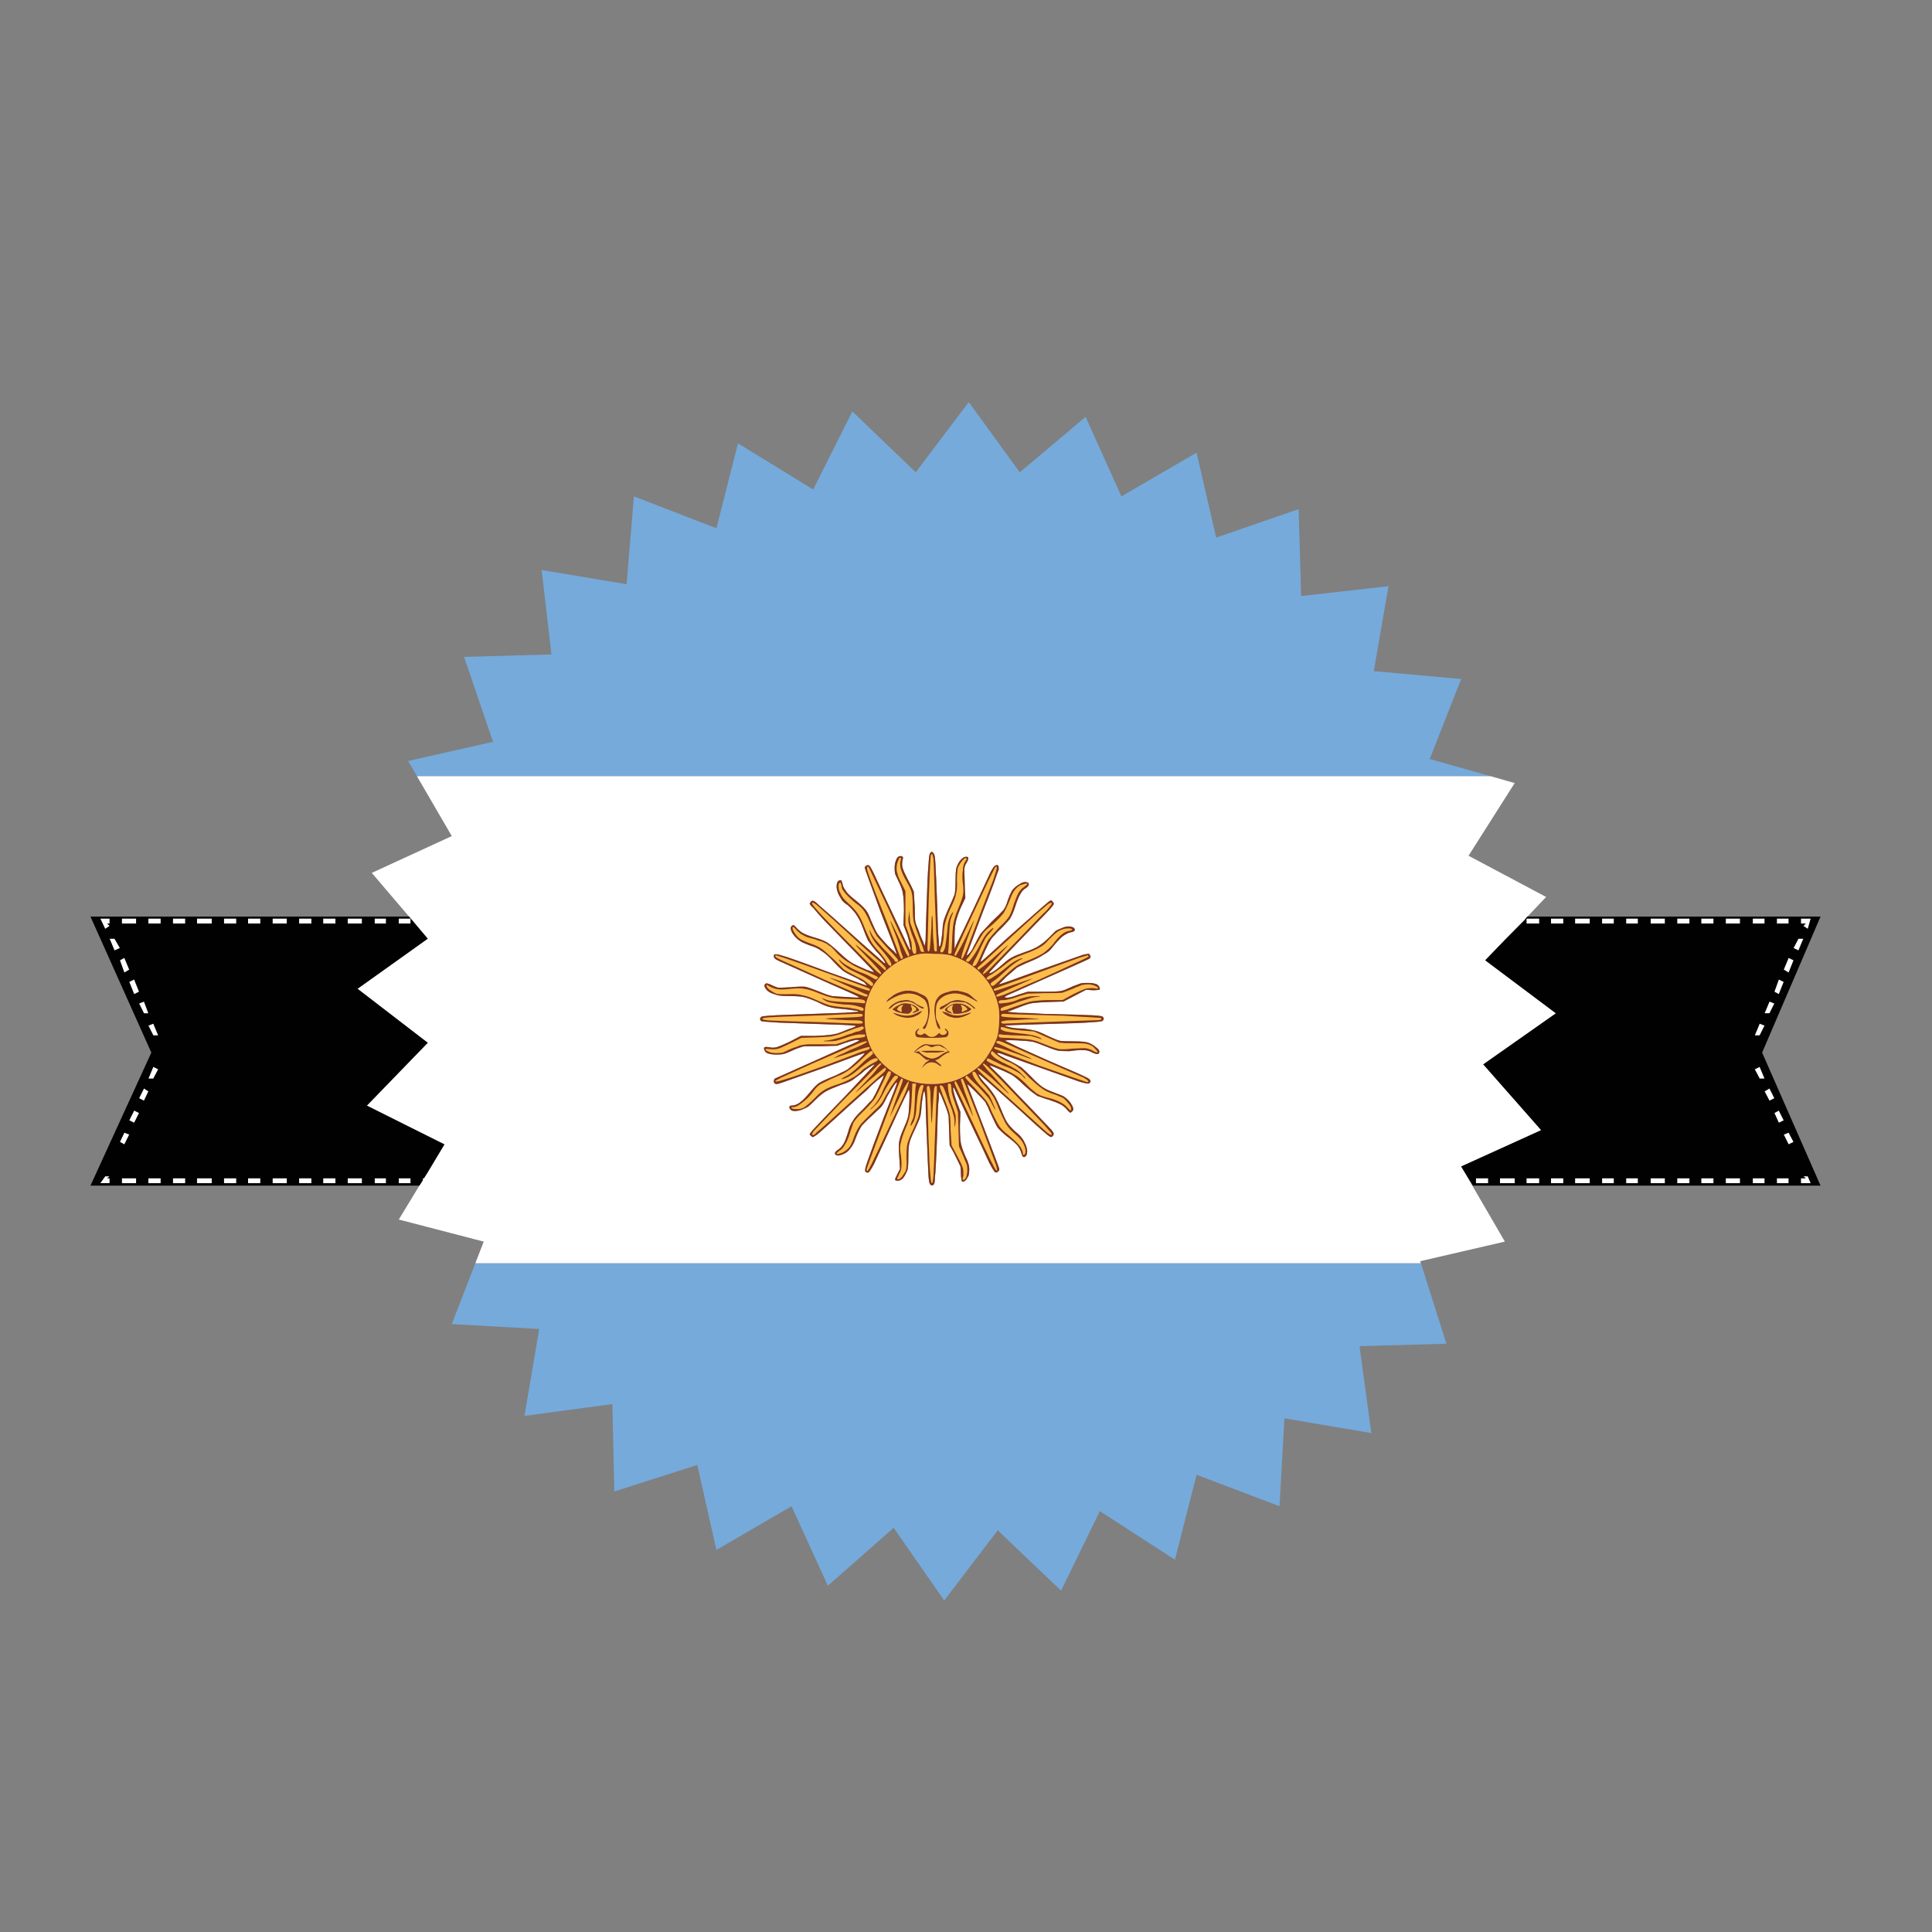 <?xml version="1.0" encoding="utf-8"?>
<!-- Generator: Adobe Illustrator 16.0.0, SVG Export Plug-In . SVG Version: 6.00 Build 0)  -->
<!DOCTYPE svg PUBLIC "-//W3C//DTD SVG 1.1//EN" "http://www.w3.org/Graphics/SVG/1.1/DTD/svg11.dtd">
<svg version="1.1" id="Layer_1" xmlns="http://www.w3.org/2000/svg" xmlns:xlink="http://www.w3.org/1999/xlink" x="0px" y="0px"
	 width="300px" height="300px" viewBox="0 0 300 300" enable-background="new 0 0 300 300" xml:space="preserve">
<rect x="0" y="0" width="300" height="300" fill="#808080" stroke="none"/>
<g>
	<path fill="#75AADB" d="M231.465,120.527H64.742l-1.372-2.363l13.188-2.974l-4.498-13.188l13.57-0.381l-1.524-13.112l13.188,2.211
		l1.143-13.646l12.807,4.955l3.354-13.188l11.665,7.166l6.098-12.121l9.833,9.453l8.234-10.901l7.929,10.901l10.216-8.614
		l5.563,12.35l11.664-6.785l3.049,13.189l12.808-4.422l0.381,13.494l13.569-1.525l-2.287,13.188l13.57,1.22l-4.879,12.426
		L231.465,120.527z M73.813,196.15h146.826l3.965,12.502l-13.494,0.381l1.83,13.494l-13.494-2.287l-0.76,13.646l-12.885-4.88
		l-3.355,13.188l-11.663-7.545l-6.021,12.35l-9.836-9.377l-8.31,10.902l-7.853-11.285l-10.214,8.998l-5.641-12.352l-11.665,6.785
		l-2.973-13.188l-12.882,4.115l-0.305-13.568l-13.646,1.828l2.287-13.491l-13.57-0.765L73.813,196.15z"/>
	<path fill="#FFFFFF" d="M63.522,142.329l-5.793-6.784l12.425-5.718l-5.412-9.3h166.723l3.734,1.067l-7.164,11.283l12.044,6.403
		l-2.896,3.049l-0.23,0.229l-0.151,0.228c-2.085,2.084-4.143,4.193-6.177,6.328l10.979,8.233l-11.281,7.928l8.994,10.216
		l-12.426,5.641l6.784,11.664l-13.188,3.05l0.152,0.305H73.813l1.296-3.354l-13.188-3.43l3.202-5.262l0.535-0.84v-0.304h0.152
		l-0.152,0.304l0.608-0.99l2.744-4.573l-12.044-6.022l9.453-9.758l-10.902-8.385l10.902-7.776L63.522,142.329z M239.012,143.397
		h-1.982v-0.763h1.982V143.397z M240.842,143.397v-0.763h1.905v0.763H240.842z M244.577,143.397v-0.763h2.286v0.763H244.577z
		 M252.505,142.634h1.83v0.763h-1.83V142.634z M250.6,143.397h-1.83v-0.763h1.83V143.397z M231.084,182.962v0.763h-1.904v-0.763
		H231.084z M232.913,182.962h2.286v0.763h-2.286V182.962z M239.012,182.962v0.763h-1.982v-0.763H239.012z M242.747,182.962v0.763
		h-1.905v-0.763H242.747z M244.577,182.962h2.286v0.763h-2.286V182.962z M252.505,182.962h1.83v0.763h-1.83V182.962z M250.6,182.962
		v0.763h-1.83v-0.763H250.6z M256.316,143.397v-0.763h2.211v0.763H256.316z M262.34,143.397h-1.906v-0.763h1.906V143.397z
		 M264.168,142.634h1.906v0.763h-1.906V142.634z M270.191,143.397h-2.213v-0.763h2.213V143.397z M275.909,143.397v-0.763h1.829
		v0.763H275.909z M272.173,142.634h1.83v0.763h-1.83V142.634z M277.738,148.733l0.763,0.381l-0.763,1.905l-0.762-0.457
		L277.738,148.733z M280.712,144.235l-0.687-0.458l0.382-0.38h-0.763v-0.763h1.522L280.712,144.235z M280.025,145.76l-0.764,1.83
		l-0.762-0.381l0.762-1.449H280.025z M275.527,153.993l0.687-1.905l0.763,0.381l-0.763,1.906L275.527,153.993z M275.527,155.822
		l-0.764,1.525h-0.762l0.762-1.83L275.527,155.822z M274.003,159.253l-0.763,1.524h-0.764l0.764-1.828L274.003,159.253z
		 M273.24,167.486l-0.764-1.448l0.764-0.381l0.763,1.829H273.24z M275.527,170.535l-0.764,0.382l-0.762-1.448l0.762-0.457
		L275.527,170.535z M258.527,182.962v0.763h-2.211v-0.763H258.527z M260.434,183.725v-0.763h1.906v0.763H260.434z M270.191,183.725
		h-2.213v-0.763h2.213V183.725z M266.074,183.725h-1.906v-0.763h1.906V183.725z M277.738,175.871l0.763,1.449l-0.763,0.381
		l-0.762-1.523L277.738,175.871z M276.977,173.966l-0.763,0.382l-0.687-1.524l0.687-0.382L276.977,173.966z M274.003,183.725h-1.83
		v-0.763h1.83V183.725z M275.909,182.962h1.829v0.763h-1.829V182.962z M280.407,182.962l-0.382-0.306h0.687l0.456,1.068h-1.523
		v-0.764L280.407,182.962L280.407,182.962z M130.683,136.841c0-0.102-0.05-0.152-0.152-0.152c-0.355,0-0.56,0.253-0.61,0.762
		c-0.05,0.457,0.077,0.991,0.382,1.601c0.153,0.254,0.305,0.509,0.457,0.762c0.204,0.254,0.51,0.508,0.916,0.762
		c0.559,0.509,0.99,0.991,1.296,1.449c0.356,0.507,0.687,1.168,0.992,1.981c0.355,0.965,0.634,1.652,0.838,2.058
		c0.305,0.457,0.711,0.992,1.219,1.601c0.509,0.508,0.916,0.991,1.22,1.449c0.305,0.457,0.305,0.584,0,0.381
		c-0.153-0.153-1.245-1.119-3.278-2.897c-4.016-3.608-6.303-5.642-6.86-6.099c-0.407-0.406-0.687-0.609-0.838-0.609
		c-0.052-0.052-0.154-0.026-0.306,0.076c-0.05,0.051-0.076,0.102-0.076,0.153c-0.102,0.051-0.153,0.101-0.153,0.153
		c0,0.152,0.204,0.406,0.611,0.763c0.356,0.457,0.914,1.091,1.676,1.906c1.78,1.829,3.506,3.608,5.185,5.336
		c1.677,1.728,2.515,2.618,2.515,2.668s-0.407-0.076-1.219-0.381c-0.813-0.355-1.476-0.662-1.983-0.916
		c-0.508-0.254-1.219-0.813-2.135-1.677c-0.813-0.762-1.448-1.296-1.906-1.601c-0.407-0.254-1.041-0.508-1.906-0.763
		c-0.863-0.254-1.473-0.483-1.829-0.686c-0.305-0.152-0.636-0.407-0.991-0.763c-0.204-0.253-0.356-0.406-0.458-0.457
		c-0.05-0.051-0.128-0.051-0.229,0c-0.355,0.204-0.355,0.61,0,1.22c0.356,0.559,0.839,1.016,1.449,1.372
		c0.204,0.102,0.636,0.28,1.295,0.534c0.712,0.203,1.298,0.483,1.754,0.838c0.507,0.305,1.067,0.788,1.677,1.449
		c0.661,0.711,1.168,1.22,1.524,1.523c0.407,0.305,1.042,0.66,1.906,1.067c0.355,0.151,0.687,0.33,0.993,0.533
		c0.405,0.204,0.635,0.356,0.685,0.458l0.306,0.381l-6.023-2.135c-4.066-1.523-6.504-2.388-7.318-2.591
		c-0.509-0.152-0.84-0.203-0.992-0.152c-0.101,0-0.151,0.102-0.151,0.305c0,0.152,0.101,0.304,0.303,0.458
		c0.255,0.152,0.738,0.381,1.449,0.686c2.287,1.016,4.778,2.134,7.471,3.354c2.592,1.118,3.914,1.728,3.963,1.83
		c0.102,0.051,0.026,0.076-0.228,0.076c-0.305,0-0.788-0.025-1.449-0.076c-1.168-0.051-1.982-0.103-2.439-0.153
		c-0.508-0.102-1.169-0.33-1.982-0.686c-1.016-0.407-1.752-0.661-2.211-0.762c-0.457-0.053-1.219-0.026-2.287,0.074
		c-0.914,0.051-1.55,0.076-1.906,0.076c-0.355-0.102-0.789-0.279-1.296-0.533c-0.254-0.102-0.432-0.151-0.533-0.151
		c-0.204,0.051-0.306,0.178-0.306,0.381s0.151,0.458,0.458,0.763c0.305,0.254,0.661,0.432,1.067,0.534
		c0.254,0.101,0.532,0.179,0.838,0.229c0.356,0.05,0.863,0.074,1.525,0.074c1.017,0,1.754,0.051,2.211,0.153
		s1.169,0.354,2.133,0.763c0.762,0.406,1.373,0.66,1.83,0.762c0.51,0.152,1.144,0.254,1.906,0.307c0.56,0.05,1.169,0.126,1.83,0.229
		c0.611,0.051,0.864,0.127,0.762,0.229l-2.21,0.152c-1.576,0.05-4.446,0.151-8.613,0.304c-1.424,0.052-2.467,0.103-3.127,0.153
		c-0.609,0.051-0.965,0.102-1.066,0.151c-0.153,0.103-0.229,0.229-0.229,0.382c0,0.103,0.076,0.203,0.229,0.305
		c0.101,0.052,1.015,0.127,2.744,0.229c1.727,0.052,3.862,0.127,6.404,0.229c3.759,0.103,5.589,0.203,5.488,0.305
		c-0.051,0.102-0.407,0.255-1.067,0.458c-0.609,0.253-1.194,0.481-1.753,0.687c-0.407,0.102-0.814,0.178-1.221,0.229
		c-0.356,0.052-1.066,0.102-2.133,0.152h-2.362l-1.754,0.914c-0.864,0.407-1.525,0.688-1.982,0.84c-0.406,0.102-0.813,0.102-1.219,0
		c-0.305-0.051-0.535-0.051-0.687,0c-0.101,0.102-0.101,0.254,0,0.457c0.102,0.457,0.737,0.687,1.906,0.687
		c0.458,0,0.789-0.024,0.99-0.076c0.255-0.051,0.662-0.202,1.222-0.456c0.304-0.154,0.659-0.307,1.066-0.457
		c0.305-0.104,0.535-0.18,0.687-0.229c0.101-0.052,0.457-0.076,1.067-0.076c0.559,0,1.168,0,1.83,0l2.516-0.076l1.296-0.458
		c0.915-0.305,1.525-0.457,1.83-0.457l0.303,0.076c0,0.051-0.228,0.178-0.684,0.381c-0.56,0.256-3.279,1.475-8.158,3.659
		c-2.744,1.222-4.168,1.854-4.27,1.906c-0.101,0.102-0.151,0.254-0.151,0.458c0,0.101,0.051,0.203,0.151,0.305
		c0.101,0.051,0.204,0.076,0.305,0.076c0.102,0,0.382-0.076,0.838-0.229c0.559-0.203,2.719-0.967,6.479-2.287
		c4.218-1.576,6.328-2.338,6.328-2.287c0.051,0.051-0.305,0.432-1.067,1.144c-0.812,0.763-1.372,1.244-1.678,1.448
		c-0.151,0.102-0.457,0.254-0.914,0.458c-0.457,0.253-0.888,0.457-1.295,0.608c-1.017,0.406-1.729,0.736-2.136,0.991
		c-0.356,0.254-0.762,0.66-1.219,1.22c-0.661,0.813-1.219,1.397-1.678,1.754c-0.457,0.354-0.914,0.533-1.371,0.533
		c-0.204,0-0.305,0.051-0.305,0.152c-0.051,0.152,0,0.305,0.152,0.458c0.102,0.151,0.33,0.228,0.687,0.228
		c0.405,0,0.837-0.102,1.296-0.305c0.254-0.102,0.508-0.229,0.763-0.381c0.252-0.203,0.608-0.534,1.066-0.991
		c0.661-0.659,1.22-1.118,1.678-1.372c0.457-0.255,1.219-0.584,2.286-0.99c0.814-0.256,1.424-0.508,1.83-0.763
		c0.356-0.255,0.838-0.61,1.448-1.067c0.356-0.355,0.788-0.687,1.296-0.99c0.458-0.307,0.687-0.406,0.687-0.307l-4.271,4.574
		c-3.151,3.254-4.902,5.082-5.258,5.488c-0.306,0.355-0.484,0.584-0.535,0.688c0,0.051,0.051,0.127,0.153,0.229
		c0.152,0.152,0.254,0.229,0.304,0.229c0.103,0,0.331-0.127,0.687-0.381c0.458-0.354,2.161-1.881,5.109-4.574l2.744-2.439
		c0.253-0.305,0.737-0.762,1.448-1.372l1.067-0.838c0,0.151-0.229,0.687-0.686,1.601c-0.407,0.916-0.711,1.524-0.916,1.83
		c-0.051,0.203-0.28,0.482-0.687,0.838c-0.304,0.355-0.635,0.713-0.99,1.068c-0.763,0.711-1.271,1.295-1.525,1.752
		c-0.305,0.407-0.56,1.018-0.762,1.829c-0.204,0.662-0.406,1.194-0.61,1.603c-0.253,0.457-0.534,0.787-0.838,0.99
		c-0.559,0.355-0.711,0.635-0.458,0.84c0.203,0.203,0.634,0.15,1.296-0.152c0.356-0.152,0.687-0.434,0.992-0.838
		c0.355-0.459,0.608-0.94,0.763-1.448c0.305-0.813,0.634-1.5,0.99-2.06c0.406-0.459,1.271-1.297,2.593-2.516
		c0.253-0.204,0.481-0.458,0.685-0.763c0.204-0.306,0.432-0.737,0.687-1.298c0.355-0.608,0.687-1.143,0.99-1.601
		c0.305-0.457,0.484-0.635,0.535-0.532c0.051,0-0.636,1.803-2.059,5.412c-1.372,3.608-2.21,5.87-2.516,6.784
		c-0.306,0.864-0.432,1.372-0.382,1.522c0.051,0.154,0.127,0.229,0.228,0.229c0.052,0.052,0.154,0.052,0.306,0
		c0.153-0.103,0.432-0.532,0.838-1.297c0.356-0.761,1.296-2.794,2.821-6.099c1.626-3.557,2.489-5.361,2.593-5.411
		c0.101-0.103,0.126,0.508,0.076,1.829c-0.051,1.371-0.128,2.186-0.229,2.438c-0.102,0.406-0.357,1.067-0.762,1.982
		c-0.356,0.813-0.559,1.473-0.61,1.981c-0.052,0.508-0.025,1.422,0.076,2.744l0.076,1.297l-0.381,0.762
		c-0.255,0.457-0.38,0.763-0.38,0.916c0,0.101,0.152,0.15,0.457,0.15c0.204,0,0.432-0.102,0.687-0.305
		c0.204-0.203,0.407-0.534,0.61-0.991c0.153-0.254,0.229-0.508,0.229-0.762c0.05-0.255,0.076-0.813,0.076-1.677
		c0-1.019,0.052-1.705,0.153-2.061c0.051-0.355,0.356-1.117,0.915-2.287c0.407-0.863,0.66-1.474,0.762-1.828
		c0.101-0.307,0.178-0.94,0.229-1.906c0.051-0.406,0.101-0.789,0.152-1.144c0.051-0.407,0.101-0.661,0.153-0.763l0.152-0.229
		c0,0.103,0.051,0.457,0.152,1.067c0,0.863,0.052,2.515,0.154,4.954c0.151,4.016,0.252,6.402,0.305,7.167
		c0.051,0.711,0.127,1.144,0.228,1.295c0.154,0.203,0.306,0.256,0.458,0.153c0.102-0.051,0.153-0.103,0.153-0.153
		c0.101-0.151,0.152-0.481,0.152-0.991c0.101-0.658,0.23-3.201,0.382-7.623c0.05-2.49,0.127-4.064,0.229-4.727v-1.066l0.38,0.686
		c0.203,0.509,0.458,1.145,0.763,1.906c0.203,0.56,0.331,0.991,0.382,1.297c0,0.306,0.025,1.041,0.076,2.211l0.076,2.287
		l0.609,1.066c0.61,1.219,0.965,1.957,1.069,2.21c0.049,0.203,0.076,0.584,0.076,1.144c0,0.307,0.025,0.561,0.076,0.764
		c0,0.203,0.025,0.329,0.076,0.382c0.102,0.103,0.229,0.103,0.38,0c0.204-0.103,0.356-0.28,0.458-0.535
		c0.102-0.101,0.178-0.254,0.229-0.456c0.051-0.203,0.076-0.484,0.076-0.84c0-0.404-0.051-0.71-0.152-0.913
		c-0.051-0.255-0.204-0.637-0.458-1.145c-0.356-0.813-0.585-1.474-0.686-1.982c-0.103-0.508-0.154-1.422-0.154-2.743l0.079-2.135
		l-0.535-1.449c-0.254-0.712-0.432-1.296-0.534-1.753c-0.101-0.509-0.076-0.687,0.076-0.534c0.051,0.104,0.789,1.678,2.211,4.729
		c1.78,3.71,2.87,6.021,3.276,6.938c0.459,0.862,0.764,1.346,0.917,1.447c0.152,0.051,0.306,0,0.457-0.152
		c0.151-0.102,0.202-0.254,0.151-0.457s-0.863-2.363-2.439-6.479c-1.626-4.219-2.465-6.403-2.515-6.556
		c0-0.103,0.407,0.254,1.22,1.066c0.813,0.813,1.346,1.372,1.602,1.678c0.05,0.151,0.177,0.406,0.381,0.763
		c0.152,0.405,0.33,0.813,0.533,1.219c0.406,0.915,0.736,1.576,0.992,1.981c0.354,0.406,0.813,0.84,1.371,1.298
		c0.813,0.608,1.372,1.093,1.678,1.448c0.254,0.304,0.457,0.686,0.608,1.144c0.153,0.66,0.382,0.838,0.687,0.533
		c0.154-0.151,0.229-0.433,0.229-0.839c-0.052-0.457-0.18-0.863-0.382-1.219c-0.152-0.355-0.305-0.609-0.457-0.765
		c-0.104-0.203-0.432-0.532-0.991-0.989c-0.56-0.509-0.991-0.992-1.296-1.449c-0.254-0.406-0.561-1.067-0.916-1.98
		c-0.355-0.865-0.658-1.525-0.913-1.982c-0.306-0.509-0.713-1.066-1.22-1.678c-0.408-0.406-0.737-0.788-0.992-1.145
		c-0.305-0.405-0.432-0.635-0.38-0.686c0.101-0.051,2.312,1.881,6.631,5.793c2.644,2.44,4.116,3.735,4.423,3.889
		c0.102,0.052,0.178,0.076,0.229,0.076c0.051,0,0.127-0.052,0.228-0.151c0.104-0.103,0.153-0.229,0.153-0.382
		c0-0.102-0.128-0.305-0.381-0.61c-0.204-0.202-1.222-1.271-3.05-3.201c-1.83-1.881-3.43-3.558-4.805-5.03
		c-1.066-1.019-1.625-1.576-1.675-1.678c-0.052-0.104,0.329,0.023,1.144,0.381c0.763,0.305,1.447,0.609,2.058,0.915
		c0.508,0.255,1.194,0.813,2.058,1.677c0.408,0.355,0.791,0.687,1.145,0.991c0.406,0.306,0.687,0.509,0.841,0.609
		c0.101,0.103,0.353,0.204,0.761,0.306c0.354,0.151,0.736,0.278,1.145,0.381c0.763,0.254,1.347,0.482,1.753,0.687
		c0.405,0.204,0.763,0.483,1.067,0.84c0.201,0.253,0.355,0.405,0.457,0.457c0.051,0.05,0.127,0.024,0.229-0.076
		c0.355-0.203,0.382-0.56,0.074-1.067c-0.252-0.508-0.685-0.965-1.295-1.373c-0.203-0.102-0.711-0.305-1.523-0.608
		c-0.712-0.254-1.297-0.533-1.754-0.839c-0.508-0.355-1.094-0.889-1.754-1.602c-0.66-0.66-1.168-1.144-1.524-1.449
		c-0.405-0.254-0.989-0.584-1.753-0.989c-1.169-0.56-1.829-0.94-1.98-1.144c-0.104-0.203,0.354-0.103,1.371,0.305l4.498,1.602
		c3.711,1.32,5.996,2.135,6.86,2.439c0.863,0.253,1.347,0.354,1.448,0.305c0.203-0.102,0.306-0.229,0.306-0.382
		c-0.051-0.151-0.153-0.279-0.306-0.382c-0.102-0.102-0.787-0.432-2.059-0.99c-1.322-0.559-2.848-1.221-4.574-1.98
		c-1.678-0.764-3.15-1.425-4.422-1.982c-1.219-0.61-1.854-0.915-1.904-0.915c0-0.103,0.583-0.127,1.752-0.076
		c1.221,0.051,2.085,0.128,2.593,0.229c0.405,0.103,1.042,0.33,1.905,0.687c0.865,0.354,1.525,0.585,1.982,0.687
		c0.406,0.051,0.99,0.076,1.754,0.076c1.066-0.152,1.828-0.203,2.287-0.152c0.457,0,0.889,0.128,1.295,0.381
		c0.355,0.152,0.61,0.229,0.763,0.229c0.204-0.051,0.305-0.178,0.305-0.382c0-0.203-0.178-0.432-0.532-0.687
		c-0.357-0.305-0.736-0.533-1.145-0.687c-0.355-0.151-1.118-0.229-2.286-0.229c-0.967,0-1.679-0.023-2.136-0.075
		c-0.406-0.103-1.041-0.354-1.906-0.763c-0.914-0.457-1.6-0.736-2.059-0.838c-0.455-0.103-1.066-0.203-1.828-0.306
		c-0.661,0-1.271-0.051-1.83-0.151c-0.659-0.153-0.967-0.256-0.914-0.307c0.051-0.051,1.98-0.126,5.793-0.229
		c4.117-0.103,6.71-0.203,7.775-0.305c0.967-0.052,1.498-0.128,1.603-0.229c0.101-0.152,0.151-0.255,0.151-0.304
		c0-0.053-0.051-0.152-0.151-0.307c-0.104-0.102-0.636-0.178-1.603-0.229c-0.914-0.051-3.508-0.127-7.775-0.229
		c-1.424-0.103-2.667-0.151-3.736-0.151l-1.602-0.152c-0.049,0-0.049-0.025,0-0.077c0.103-0.051,0.203-0.076,0.307-0.076
		c1.626-0.659,2.669-1.041,3.125-1.144c0.508-0.102,1.426-0.178,2.744-0.229l2.439-0.075l3.508-1.83l1.066,0.076
		c0.407,0,0.713-0.025,0.915-0.076c0.101,0,0.151-0.024,0.151-0.076c0-0.305-0.151-0.559-0.457-0.762
		c-0.355-0.152-0.864-0.229-1.523-0.229c-0.408,0-0.738,0.024-0.99,0.076c-0.256,0.102-0.662,0.254-1.222,0.456
		c-0.864,0.406-1.423,0.637-1.677,0.688c-0.307,0.102-1.271,0.152-2.898,0.152h-2.438l-1.449,0.457
		c-0.914,0.355-1.55,0.509-1.904,0.458c-0.256-0.052-0.306-0.103-0.151-0.152c0.101-0.103,0.635-0.356,1.601-0.763
		c7.471-3.305,11.282-5.006,11.436-5.107c0.15-0.102,0.229-0.229,0.229-0.381c-0.051-0.153-0.128-0.28-0.229-0.381
		c-0.051-0.05-0.127-0.05-0.229,0c-0.103,0-0.354,0.051-0.762,0.153c-0.56,0.203-2.796,0.991-6.708,2.363
		c-4.167,1.525-6.275,2.262-6.328,2.211l1.145-1.144c0.813-0.711,1.373-1.194,1.678-1.448c0.152-0.102,0.457-0.254,0.914-0.457
		c0.406-0.204,0.813-0.381,1.22-0.534c0.864-0.356,1.55-0.711,2.06-1.067c0.508-0.254,0.916-0.584,1.221-0.991
		c0.607-0.763,1.143-1.347,1.601-1.753c0.457-0.356,0.89-0.584,1.295-0.686c0.661-0.102,0.841-0.331,0.535-0.686
		c-0.204-0.152-0.483-0.229-0.839-0.229s-0.737,0.102-1.143,0.305c-0.308,0.102-0.586,0.229-0.842,0.381
		c-0.201,0.204-0.533,0.534-0.988,0.991c-0.611,0.61-1.17,1.068-1.679,1.372c-0.458,0.306-1.221,0.636-2.288,0.992
		c-0.863,0.305-1.474,0.559-1.828,0.762c-0.408,0.204-0.89,0.56-1.447,1.067c-0.51,0.458-0.991,0.839-1.449,1.144
		c-0.508,0.305-0.712,0.355-0.611,0.152c0-0.103,2.441-2.668,7.321-7.7c0.964-0.966,1.649-1.677,2.058-2.135
		c0.405-0.457,0.609-0.736,0.609-0.838s-0.05-0.203-0.152-0.305c-0.102-0.152-0.203-0.229-0.306-0.229s-0.585,0.381-1.448,1.144
		c-0.863,0.762-2.642,2.338-5.336,4.727c-2.746,2.541-4.115,3.761-4.115,3.659c-0.053-0.051,0.15-0.559,0.606-1.525
		c0.46-1.016,0.813-1.702,1.069-2.058c0.102-0.152,0.305-0.381,0.609-0.686c0.254-0.305,0.532-0.584,0.838-0.839
		c0.661-0.66,1.144-1.194,1.448-1.601c0.306-0.509,0.584-1.168,0.839-1.981c0.254-0.814,0.508-1.424,0.764-1.83
		c0.201-0.407,0.48-0.712,0.836-0.915c0.307-0.203,0.459-0.381,0.459-0.534c0.051-0.203-0.051-0.33-0.305-0.38
		c-0.306-0.102-0.687,0-1.145,0.305c-0.458,0.254-0.838,0.584-1.145,0.991c-0.049,0.102-0.151,0.305-0.305,0.61
		c-0.104,0.254-0.204,0.508-0.306,0.762c-0.201,0.712-0.431,1.246-0.687,1.602c-0.306,0.356-0.938,0.991-1.904,1.906
		c-0.865,0.915-1.422,1.524-1.678,1.829c-0.203,0.306-0.457,0.763-0.763,1.373c-0.204,0.355-0.381,0.711-0.535,1.066
		c-0.252,0.356-0.432,0.585-0.532,0.687c-0.152,0.102-0.255,0.178-0.306,0.229c-0.05,0-0.05-0.05,0-0.152l2.44-6.48
		c0.66-1.677,1.246-3.202,1.752-4.574c0.459-1.322,0.713-2.033,0.764-2.135c0-0.305-0.023-0.508-0.075-0.609
		c-0.102-0.102-0.256-0.102-0.457,0c-0.104,0-0.331,0.305-0.687,0.915c-0.307,0.661-1.17,2.516-2.594,5.565
		c-1.576,3.354-2.489,5.26-2.744,5.718l-0.306,0.762v-1.601c0-1.016,0.051-1.804,0.154-2.363c0.101-0.61,0.355-1.397,0.763-2.363
		l0.761-1.602l-0.077-1.448c-0.051-1.576-0.076-2.542-0.076-2.898c0-0.406,0.104-0.762,0.306-1.066
		c0.202-0.306,0.305-0.559,0.305-0.762c0-0.153-0.103-0.229-0.305-0.229c-0.255,0-0.509,0.127-0.763,0.381
		c-0.255,0.254-0.458,0.56-0.61,0.915c-0.152,0.305-0.228,0.584-0.228,0.839c-0.051,0.254-0.076,0.813-0.076,1.677
		c0,0.966-0.052,1.651-0.154,2.058c-0.101,0.305-0.432,1.067-0.99,2.287c-0.356,0.814-0.584,1.398-0.686,1.754
		c-0.102,0.355-0.179,1.016-0.23,1.981c-0.05,0.406-0.101,0.788-0.152,1.143c-0.05,0.356-0.101,0.61-0.153,0.763
		c-0.101,0.152-0.152,0.203-0.152,0.152c-0.051-0.05-0.076-0.33-0.076-0.838c-0.102-0.763-0.179-2.414-0.229-4.956
		c-0.152-4.015-0.254-6.403-0.306-7.166c-0.05-0.813-0.127-1.296-0.228-1.449c-0.101-0.153-0.204-0.254-0.305-0.305
		c-0.102,0-0.204,0.076-0.306,0.229c-0.101,0.152-0.177,0.737-0.228,1.753c-0.102,1.016-0.204,3.227-0.305,6.632
		c-0.102,2.999-0.154,4.752-0.154,5.26l-0.152,0.762l-0.229-0.685c-0.252-0.509-0.507-1.144-0.763-1.906
		c-0.252-0.56-0.407-0.991-0.456-1.296c-0.051-0.305-0.076-1.016-0.076-2.135l-0.152-2.439l-0.459-0.991
		c-0.71-1.322-1.118-2.161-1.219-2.516c-0.152-0.356-0.178-0.814-0.076-1.373c0.101-0.304,0.101-0.482,0-0.533
		c-0.051-0.102-0.204-0.127-0.458-0.077c-0.255,0.05-0.432,0.254-0.534,0.609c-0.152,0.306-0.229,0.712-0.229,1.221
		c0,0.406,0.026,0.711,0.077,0.915c0.101,0.204,0.279,0.584,0.532,1.144c0.407,0.813,0.636,1.473,0.687,1.982
		c0.101,0.508,0.153,1.422,0.153,2.744l-0.077,2.058l0.611,1.602c0.204,0.66,0.33,1.219,0.38,1.676c0.152,0.509,0.152,0.687,0,0.534
		c-0.102-0.101-0.711-1.372-1.83-3.812c-2.033-4.269-3.252-6.861-3.659-7.776c-0.459-0.965-0.736-1.448-0.839-1.448
		c-0.152-0.102-0.279-0.102-0.382,0c-0.152,0.05-0.253,0.152-0.304,0.305c0,0.051,0.229,0.711,0.686,1.982
		c0.459,1.27,1.042,2.872,1.754,4.802c1.729,4.371,2.566,6.582,2.517,6.632c-0.052,0-0.204-0.152-0.459-0.458
		c-0.304-0.254-0.635-0.559-0.99-0.915c-0.712-0.762-1.219-1.346-1.524-1.754c-0.255-0.407-0.586-1.092-0.993-2.057
		c-0.252-0.712-0.533-1.271-0.838-1.678c-0.406-0.458-0.888-0.915-1.448-1.372c-0.662-0.508-1.143-0.94-1.449-1.296
		c-0.303-0.406-0.507-0.737-0.608-0.991C130.812,137.146,130.734,136.892,130.683,136.841z M44.539,143.397h-2.21v-0.763h2.21
		V143.397z M46.446,142.634h1.906v0.763h-1.906V142.634z M40.423,143.397h-1.906v-0.763h1.906V143.397z M53.993,142.634h2.211v0.763
		h-2.211V142.634z M52.087,142.634v0.763h-1.906v-0.763H52.087z M58.186,143.397v-0.763h1.754v0.763H58.186z M63.752,143.397h-1.831
		v-0.763h1.831V143.397z M23.042,142.634h1.906v0.763h-1.906V142.634z M21.137,143.397h-2.212v-0.763h2.212V143.397z
		 M16.334,144.235l-0.763-1.601h1.448v0.763h-0.38l0.38,0.38L16.334,144.235z M17.782,145.76l0.838,1.449l-0.838,0.381l-0.763-1.83
		H17.782z M18.62,149.114l0.687-0.381l0.762,1.83l-0.762,0.457L18.62,149.114z M26.854,142.634h1.906v0.763h-1.906V142.634z
		 M30.589,142.634h2.288v0.763h-2.288V142.634z M36.688,142.634v0.763h-1.905v-0.763H36.688z M24.567,166.038l-0.762,1.448h-0.763
		l0.763-1.829L24.567,166.038z M23.805,160.777l-0.763-1.524l0.763-0.304l0.762,1.828H23.805z M20.069,152.469l0.763-0.381
		l0.763,1.905l-0.763,0.382L20.069,152.469z M22.356,155.518l0.687,1.83h-0.687l-0.761-1.524L22.356,155.518z M22.356,169.011
		l0.687,0.458l-0.687,1.448l-0.761-0.382L22.356,169.011z M21.595,172.822l-0.763,1.523l-0.763-0.381l0.763-1.523L21.595,172.822z
		 M18.62,177.32l0.687-1.449l0.762,0.307l-0.762,1.523L18.62,177.32z M23.042,182.962h1.906v0.763h-1.906V182.962z M21.137,183.725
		h-2.212v-0.763h2.212V183.725z M17.019,182.656l-0.38,0.306h0.38v0.763h-1.448l0.763-1.067L17.019,182.656L17.019,182.656z
		 M30.589,182.962h2.288v0.763h-2.288V182.962z M26.854,182.962h1.906v0.763h-1.906V182.962z M38.517,182.962h1.906v0.763h-1.906
		V182.962z M36.688,183.725h-1.905v-0.763h1.905V183.725z M44.539,183.725h-2.21v-0.763h2.21V183.725z M46.446,182.962h1.906v0.763
		h-1.906V182.962z M50.182,183.725v-0.763h1.906v0.763H50.182z M53.993,182.962h2.211v0.763h-2.211V182.962z M59.939,183.725h-1.754
		v-0.763h1.754V183.725z M63.752,183.725h-1.831v-0.763h1.831V183.725z"/>
	<path fill="#010101" d="M280.407,182.962h-0.763v0.763h1.522l-0.456-1.067h-0.688L280.407,182.962z M275.909,182.962v0.763h1.829
		v-0.763H275.909z M274.003,183.725v-0.763h-1.83v0.763H274.003z M276.977,173.966l-0.763-1.524l-0.687,0.382l0.687,1.524
		L276.977,173.966z M277.738,175.871l-0.762,0.307l0.762,1.523l0.763-0.381L277.738,175.871z M266.074,183.725v-0.763h-1.906v0.763
		H266.074z M270.191,183.725v-0.763h-2.213v0.763H270.191z M260.434,183.725h1.906v-0.763h-1.906V183.725z M258.527,182.962h-2.211
		v0.763h2.211V182.962z M275.527,170.535l-0.764-1.524l-0.762,0.458l0.762,1.448L275.527,170.535z M273.24,167.486h0.763
		l-0.763-1.829l-0.764,0.381L273.24,167.486z M274.003,159.253l-0.763-0.304l-0.764,1.828h0.764L274.003,159.253z M275.527,155.822
		l-0.764-0.305l-0.762,1.83h0.762L275.527,155.822z M275.527,153.993l0.687,0.382l0.763-1.906l-0.763-0.381L275.527,153.993z
		 M280.025,145.76h-0.764l-0.762,1.449l0.762,0.381L280.025,145.76z M280.712,144.235l0.456-1.601h-1.523v0.763h0.764l-0.383,0.38
		L280.712,144.235z M277.738,148.733l-0.762,1.83l0.762,0.457l0.763-1.904L277.738,148.733z M272.173,142.634v0.763h1.83v-0.763
		H272.173z M275.909,143.397h1.829v-0.763h-1.829V143.397z M270.191,143.397v-0.763h-2.213v0.763H270.191z M264.168,142.634v0.763
		h1.906v-0.763H264.168z M262.34,143.397v-0.763h-1.906v0.763H262.34z M256.316,143.397h2.211v-0.763h-2.211V143.397z
		 M250.6,182.962h-1.83v0.763h1.83V182.962z M252.505,182.962v0.763h1.83v-0.763H252.505z M244.577,182.962v0.763h2.286v-0.763
		H244.577z M242.747,182.962h-1.905v0.763h1.905V182.962z M239.012,182.962h-1.982v0.763h1.982V182.962z M232.913,182.962v0.763
		h2.286v-0.763H232.913z M231.084,182.962h-1.904v0.763h1.904V182.962z M250.6,143.397v-0.763h-1.83v0.763H250.6z M252.505,142.634
		v0.763h1.83v-0.763H252.505z M244.577,143.397h2.286v-0.763h-2.286V143.397z M240.842,143.397h1.905v-0.763h-1.905V143.397z
		 M239.012,143.397v-0.763h-1.982v0.763H239.012z M226.891,181.132l12.426-5.641l-8.994-10.216l11.281-7.928l-10.979-8.233
		c2.034-2.135,4.092-4.243,6.178-6.328l0.15-0.228l0.23-0.229h45.51l-9.072,21.116l9.072,20.66h-53.973L226.891,181.132z
		 M65.123,184.105H14.046l9.454-20.66l-9.454-21.116h49.476l2.897,3.431l-10.902,7.776l10.902,8.385l-9.453,9.759l12.044,6.021
		l-2.744,4.574l-0.457,0.687h-0.152v0.304L65.123,184.105z M59.939,183.725v-0.763h-1.754v0.763H59.939z M53.993,182.962v0.763
		h2.211v-0.763H53.993z M50.182,183.725h1.906v-0.763h-1.906V183.725z M46.446,182.962v0.763h1.906v-0.763H46.446z M44.539,183.725
		v-0.763h-2.21v0.763H44.539z M36.688,183.725v-0.763h-1.905v0.763H36.688z M38.517,182.962v0.763h1.906v-0.763H38.517z
		 M26.854,182.962v0.763h1.906v-0.763H26.854z M30.589,182.962v0.763h2.288v-0.763H30.589z M17.019,182.656h-0.685l-0.763,1.068
		h1.448v-0.764h-0.38L17.019,182.656z M21.137,183.725v-0.763h-2.212v0.763H21.137z M23.042,182.962v0.763h1.906v-0.763H23.042z
		 M18.62,177.32l0.687,0.381l0.762-1.523l-0.762-0.307L18.62,177.32z M21.595,172.822l-0.763-0.381l-0.763,1.523l0.763,0.381
		L21.595,172.822z M22.356,169.011l-0.761,1.524l0.761,0.382l0.687-1.448L22.356,169.011z M22.356,155.518l-0.761,0.306l0.761,1.524
		h0.687L22.356,155.518z M20.069,152.469l0.763,1.906l0.763-0.382l-0.763-1.905L20.069,152.469z M23.805,160.777h0.762l-0.762-1.828
		l-0.763,0.304L23.805,160.777z M24.567,166.038l-0.762-0.381l-0.763,1.829h0.763L24.567,166.038z M36.688,142.634h-1.905v0.763
		h1.905V142.634z M30.589,142.634v0.763h2.288v-0.763H30.589z M26.854,142.634v0.763h1.906v-0.763H26.854z M18.62,149.114
		l0.687,1.905l0.762-0.457l-0.762-1.831L18.62,149.114z M17.782,145.76h-0.763l0.763,1.83l0.838-0.381L17.782,145.76z
		 M16.334,144.235l0.685-0.458l-0.38-0.38h0.38v-0.763h-1.448L16.334,144.235z M21.137,143.397v-0.763h-2.212v0.763H21.137z
		 M23.042,142.634v0.763h1.906v-0.763H23.042z M63.752,143.397v-0.763h-1.831v0.763H63.752z M58.186,143.397h1.754v-0.763h-1.754
		V143.397z M52.087,142.634h-1.906v0.763h1.906V142.634z M53.993,142.634v0.763h2.211v-0.763H53.993z M40.423,143.397v-0.763h-1.906
		v0.763H40.423z M46.446,142.634v0.763h1.906v-0.763H46.446z M44.539,143.397v-0.763h-2.21v0.763H44.539z M63.752,183.725v-0.763
		h-1.831v0.763H63.752z"/>
	<path fill="#80341A" d="M130.683,136.841c0.051,0.051,0.128,0.305,0.23,0.762c0.101,0.254,0.305,0.585,0.608,0.991
		c0.306,0.356,0.788,0.788,1.449,1.296c0.56,0.457,1.042,0.915,1.448,1.372c0.306,0.407,0.586,0.965,0.838,1.678
		c0.407,0.965,0.738,1.65,0.993,2.057c0.305,0.408,0.812,0.992,1.524,1.754c0.355,0.355,0.687,0.661,0.99,0.915
		c0.255,0.305,0.407,0.458,0.459,0.458c0.05-0.05-0.788-2.261-2.517-6.632c-0.711-1.931-1.295-3.532-1.754-4.802
		c-0.457-1.271-0.686-1.932-0.686-1.982c0.051-0.152,0.152-0.254,0.304-0.305c0.103-0.102,0.23-0.102,0.382,0
		c0.103,0,0.38,0.482,0.839,1.448c0.407,0.915,1.626,3.507,3.659,7.776c1.118,2.439,1.728,3.711,1.83,3.812
		c0.152,0.153,0.152-0.025,0-0.534c-0.051-0.457-0.176-1.016-0.38-1.676l-0.611-1.602l0.077-2.058c0-1.322-0.052-2.236-0.153-2.744
		c-0.051-0.509-0.28-1.169-0.687-1.982c-0.253-0.56-0.432-0.94-0.532-1.144c-0.051-0.203-0.077-0.509-0.077-0.915
		c0-0.509,0.077-0.915,0.229-1.221c0.102-0.355,0.278-0.559,0.534-0.609c0.253-0.051,0.407-0.025,0.458,0.077
		c0.101,0.05,0.101,0.229,0,0.533c-0.102,0.559-0.076,1.017,0.076,1.373c0.101,0.355,0.509,1.194,1.219,2.516l0.459,0.991
		l0.152,2.439c0,1.119,0.025,1.83,0.076,2.135c0.049,0.305,0.204,0.737,0.456,1.296c0.255,0.762,0.51,1.397,0.763,1.906l0.229,0.685
		l0.152-0.762c0-0.508,0.052-2.262,0.154-5.26c0.101-3.405,0.203-5.616,0.305-6.632c0.051-1.017,0.127-1.601,0.228-1.753
		c0.102-0.153,0.204-0.229,0.306-0.229c0.101,0.051,0.204,0.152,0.305,0.305c0.101,0.153,0.178,0.636,0.228,1.449
		c0.052,0.763,0.154,3.151,0.306,7.166c0.05,2.542,0.127,4.193,0.229,4.956c0,0.508,0.025,0.788,0.076,0.838
		c0,0.051,0.051,0,0.152-0.152c0.052-0.152,0.103-0.406,0.153-0.763c0.051-0.355,0.102-0.737,0.152-1.143
		c0.051-0.966,0.128-1.626,0.23-1.981c0.101-0.356,0.33-0.94,0.686-1.754c0.559-1.22,0.89-1.982,0.99-2.287
		c0.102-0.407,0.154-1.092,0.154-2.058c0-0.864,0.025-1.423,0.076-1.677c0-0.255,0.076-0.534,0.228-0.839
		c0.153-0.355,0.355-0.661,0.61-0.915c0.254-0.254,0.508-0.381,0.763-0.381c0.202,0,0.305,0.076,0.305,0.229
		c0,0.203-0.103,0.457-0.305,0.762c-0.203,0.305-0.306,0.661-0.306,1.066c0,0.356,0.025,1.322,0.076,2.898l0.077,1.448l-0.761,1.602
		c-0.407,0.965-0.662,1.752-0.763,2.363c-0.104,0.559-0.154,1.347-0.154,2.363v1.601l0.306-0.762
		c0.253-0.458,1.168-2.364,2.745-5.718c1.424-3.049,2.287-4.904,2.592-5.565c0.355-0.61,0.584-0.915,0.688-0.915
		c0.201-0.102,0.355-0.102,0.457,0c0.051,0.101,0.075,0.305,0.075,0.609c-0.052,0.102-0.306,0.813-0.763,2.135
		c-0.508,1.372-1.094,2.896-1.752,4.574l-2.441,6.48c-0.05,0.102-0.05,0.152,0,0.152c0.051-0.05,0.154-0.127,0.306-0.229
		c0.101-0.102,0.28-0.33,0.532-0.687c0.154-0.355,0.331-0.711,0.535-1.066c0.307-0.61,0.559-1.067,0.763-1.373
		c0.255-0.305,0.812-0.914,1.677-1.829c0.967-0.915,1.601-1.55,1.905-1.906c0.255-0.356,0.484-0.889,0.687-1.602
		c0.102-0.254,0.203-0.507,0.306-0.762c0.151-0.305,0.256-0.508,0.306-0.61c0.305-0.406,0.686-0.737,1.144-0.991
		c0.458-0.305,0.839-0.406,1.146-0.305c0.252,0.051,0.354,0.178,0.303,0.38c0,0.153-0.151,0.331-0.457,0.534
		c-0.355,0.203-0.637,0.508-0.838,0.915c-0.254,0.406-0.508,1.016-0.763,1.83c-0.255,0.813-0.534,1.473-0.839,1.981
		c-0.307,0.406-0.787,0.94-1.449,1.601c-0.305,0.255-0.582,0.534-0.837,0.839c-0.306,0.305-0.509,0.534-0.61,0.686
		c-0.254,0.356-0.608,1.042-1.068,2.058c-0.456,0.966-0.659,1.474-0.607,1.525c0,0.102,1.37-1.118,4.116-3.659
		c2.694-2.389,4.472-3.965,5.336-4.727c0.863-0.762,1.347-1.144,1.448-1.144s0.204,0.077,0.305,0.229
		c0.104,0.102,0.153,0.203,0.153,0.305s-0.204,0.381-0.608,0.838c-0.408,0.458-1.095,1.169-2.059,2.135
		c-4.88,5.031-7.321,7.597-7.321,7.699c-0.101,0.205,0.104,0.153,0.611-0.151c0.458-0.306,0.94-0.686,1.448-1.144
		c0.56-0.507,1.041-0.863,1.447-1.067c0.355-0.203,0.967-0.458,1.829-0.762c1.067-0.356,1.83-0.686,2.288-0.992
		c0.508-0.304,1.066-0.762,1.678-1.372c0.457-0.457,0.787-0.787,0.989-0.991c0.255-0.152,0.534-0.279,0.841-0.381
		c0.405-0.203,0.787-0.305,1.144-0.305c0.354,0,0.635,0.077,0.839,0.229c0.305,0.355,0.126,0.584-0.535,0.686
		c-0.406,0.102-0.838,0.33-1.295,0.686c-0.458,0.407-0.992,0.991-1.602,1.753c-0.305,0.406-0.711,0.737-1.219,0.991
		c-0.511,0.356-1.195,0.711-2.061,1.067c-0.405,0.153-0.813,0.331-1.219,0.534c-0.457,0.203-0.764,0.355-0.916,0.457
		c-0.305,0.255-0.863,0.737-1.678,1.448l-1.144,1.145c0.052,0.051,2.161-0.687,6.328-2.211c3.911-1.373,6.149-2.161,6.708-2.364
		c0.406-0.102,0.66-0.153,0.762-0.153c0.104-0.05,0.18-0.05,0.229,0c0.103,0.102,0.18,0.229,0.229,0.381
		c0,0.152-0.078,0.279-0.229,0.381c-0.151,0.101-3.963,1.804-11.435,5.107c-0.966,0.405-1.5,0.659-1.601,0.763
		c-0.153,0.051-0.104,0.102,0.15,0.152c0.355,0.051,0.991-0.102,1.905-0.458l1.449-0.457h2.438c1.627,0,2.592-0.052,2.897-0.152
		c0.254-0.051,0.813-0.28,1.677-0.687c0.561-0.203,0.967-0.355,1.221-0.457c0.252-0.051,0.584-0.076,0.99-0.076
		c0.66,0,1.168,0.076,1.524,0.229c0.306,0.203,0.457,0.457,0.457,0.764c0,0.051-0.052,0.076-0.151,0.076
		c-0.203,0.05-0.508,0.074-0.915,0.074l-1.067-0.074l-3.506,1.828l-2.44,0.076c-1.319,0.051-2.236,0.129-2.744,0.229
		c-0.456,0.103-1.499,0.483-3.125,1.144c-0.103,0-0.204,0.025-0.306,0.076c-0.051,0.053-0.051,0.077,0,0.077l1.601,0.151
		c1.069,0,2.313,0.051,3.736,0.152c4.269,0.102,6.86,0.178,7.774,0.229c0.967,0.052,1.5,0.127,1.604,0.229
		c0.101,0.153,0.15,0.254,0.15,0.306c0,0.051-0.051,0.151-0.15,0.305c-0.104,0.103-0.637,0.179-1.604,0.229
		c-1.064,0.103-3.658,0.203-7.774,0.305c-3.812,0.104-5.742,0.179-5.794,0.229c-0.051,0.052,0.256,0.152,0.914,0.306
		c0.561,0.103,1.17,0.152,1.83,0.152c0.763,0.102,1.373,0.203,1.83,0.305c0.457,0.103,1.144,0.381,2.058,0.84
		c0.866,0.406,1.5,0.66,1.905,0.762c0.457,0.052,1.17,0.076,2.137,0.076c1.168,0,1.931,0.076,2.285,0.229
		c0.408,0.152,0.787,0.383,1.145,0.688c0.355,0.254,0.533,0.481,0.533,0.686s-0.102,0.331-0.305,0.383
		c-0.151,0-0.406-0.076-0.764-0.229c-0.406-0.253-0.838-0.382-1.295-0.382c-0.457-0.051-1.22,0-2.287,0.154
		c-0.763,0-1.347-0.025-1.754-0.076c-0.457-0.103-1.117-0.332-1.982-0.688c-0.862-0.355-1.5-0.584-1.904-0.688
		c-0.508-0.101-1.372-0.178-2.593-0.229c-1.169-0.051-1.753-0.025-1.753,0.076c0.052,0,0.688,0.305,1.906,0.915
		c1.271,0.559,2.744,1.22,4.42,1.981c1.729,0.762,3.254,1.424,4.574,1.981c1.271,0.56,1.957,0.89,2.06,0.991
		c0.151,0.102,0.255,0.229,0.306,0.381c0,0.152-0.104,0.279-0.306,0.382c-0.103,0.051-0.585-0.052-1.448-0.306
		c-0.863-0.305-3.15-1.118-6.861-2.438l-4.498-1.603c-1.017-0.405-1.475-0.508-1.371-0.305c0.152,0.203,0.813,0.584,1.981,1.145
		c0.763,0.406,1.347,0.736,1.753,0.99c0.355,0.306,0.864,0.787,1.523,1.449c0.662,0.711,1.246,1.244,1.755,1.601
		c0.457,0.306,1.042,0.585,1.754,0.839c0.813,0.305,1.321,0.508,1.524,0.609c0.609,0.406,1.041,0.863,1.295,1.371
		c0.307,0.51,0.279,0.865-0.076,1.068c-0.102,0.102-0.178,0.126-0.229,0.076c-0.101-0.053-0.255-0.204-0.457-0.457
		c-0.305-0.355-0.66-0.637-1.066-0.84s-0.99-0.432-1.752-0.686c-0.408-0.104-0.791-0.229-1.146-0.382
		c-0.407-0.102-0.659-0.202-0.761-0.306c-0.154-0.102-0.434-0.305-0.842-0.609c-0.354-0.306-0.734-0.636-1.144-0.99
		c-0.862-0.864-1.55-1.424-2.058-1.678c-0.61-0.306-1.295-0.609-2.059-0.915c-0.813-0.356-1.193-0.483-1.143-0.381
		c0.05,0.103,0.607,0.659,1.675,1.677c1.374,1.475,2.976,3.15,4.806,5.031c1.826,1.932,2.845,2.999,3.049,3.201
		c0.253,0.307,0.381,0.51,0.381,0.609c0,0.153-0.051,0.281-0.153,0.383c-0.101,0.101-0.177,0.152-0.228,0.152
		s-0.129-0.025-0.229-0.076c-0.307-0.153-1.78-1.448-4.423-3.89c-4.32-3.913-6.529-5.844-6.631-5.793
		c-0.053,0.05,0.074,0.279,0.38,0.687c0.255,0.354,0.584,0.736,0.992,1.144c0.507,0.61,0.914,1.169,1.22,1.677
		c0.254,0.459,0.559,1.118,0.913,1.983c0.354,0.913,0.662,1.574,0.916,1.981c0.306,0.457,0.735,0.939,1.296,1.447
		c0.561,0.458,0.889,0.787,0.991,0.99c0.151,0.154,0.304,0.408,0.457,0.764c0.202,0.355,0.33,0.762,0.382,1.221
		c0,0.404-0.076,0.687-0.23,0.838c-0.305,0.305-0.531,0.127-0.686-0.533c-0.15-0.458-0.354-0.84-0.609-1.145
		c-0.305-0.354-0.863-0.838-1.678-1.447c-0.559-0.458-1.016-0.891-1.371-1.297c-0.255-0.406-0.585-1.067-0.99-1.982
		c-0.203-0.404-0.383-0.813-0.535-1.219c-0.203-0.355-0.33-0.61-0.381-0.764c-0.254-0.305-0.787-0.862-1.601-1.676
		s-1.22-1.17-1.22-1.068c0.05,0.152,0.889,2.338,2.515,6.557c1.576,4.116,2.39,6.277,2.438,6.48c0.051,0.203,0,0.354-0.15,0.457
		c-0.152,0.151-0.305,0.203-0.457,0.151c-0.154-0.103-0.458-0.585-0.917-1.448c-0.405-0.916-1.497-3.227-3.276-6.937
		c-1.423-3.05-2.161-4.625-2.211-4.728c-0.152-0.152-0.177,0.024-0.076,0.533c0.102,0.457,0.28,1.041,0.534,1.754l0.535,1.448
		l-0.079,2.134c0,1.322,0.051,2.236,0.154,2.744c0.101,0.51,0.33,1.169,0.686,1.982c0.253,0.508,0.407,0.89,0.458,1.145
		c0.101,0.203,0.152,0.508,0.152,0.913c0,0.354-0.025,0.638-0.076,0.841c-0.051,0.201-0.127,0.354-0.229,0.455
		c-0.102,0.256-0.254,0.434-0.458,0.535c-0.151,0.102-0.278,0.102-0.38,0c-0.051-0.053-0.076-0.179-0.076-0.382
		c-0.051-0.203-0.076-0.457-0.076-0.763c0-0.561-0.026-0.94-0.076-1.145c-0.104-0.253-0.459-0.99-1.069-2.21l-0.609-1.067
		l-0.076-2.285c-0.051-1.17-0.076-1.906-0.076-2.213c-0.051-0.305-0.179-0.736-0.382-1.295c-0.305-0.764-0.56-1.398-0.763-1.906
		l-0.38-0.687v1.066c-0.102,0.661-0.179,2.235-0.229,4.727c-0.152,4.421-0.281,6.964-0.382,7.623c0,0.509-0.051,0.841-0.152,0.991
		c0,0.052-0.051,0.104-0.153,0.152c-0.152,0.104-0.304,0.051-0.458-0.152c-0.101-0.15-0.177-0.584-0.228-1.295
		c-0.052-0.764-0.153-3.151-0.305-7.167c-0.102-2.438-0.154-4.091-0.154-4.954c-0.101-0.609-0.152-0.966-0.152-1.068l-0.152,0.229
		c-0.052,0.103-0.102,0.354-0.153,0.763c-0.051,0.354-0.101,0.736-0.152,1.145c-0.051,0.965-0.128,1.6-0.229,1.904
		c-0.102,0.355-0.355,0.967-0.762,1.829c-0.559,1.171-0.864,1.931-0.915,2.287c-0.101,0.354-0.153,1.042-0.153,2.06
		c0,0.863-0.026,1.422-0.076,1.678c0,0.254-0.076,0.508-0.229,0.762c-0.203,0.457-0.406,0.788-0.61,0.991
		c-0.255,0.203-0.482,0.305-0.687,0.305c-0.305,0-0.457-0.051-0.457-0.151c0-0.152,0.125-0.457,0.38-0.916l0.381-0.762l-0.076-1.296
		c-0.101-1.321-0.128-2.235-0.076-2.743c0.051-0.511,0.254-1.17,0.61-1.982c0.405-0.915,0.66-1.576,0.762-1.982
		c0.101-0.254,0.178-1.066,0.229-2.439c0.051-1.32,0.025-1.932-0.076-1.828c-0.104,0.05-0.967,1.854-2.593,5.412
		c-1.525,3.304-2.465,5.337-2.821,6.098c-0.407,0.764-0.685,1.193-0.838,1.297c-0.152,0.051-0.253,0.051-0.306,0
		c-0.101,0-0.177-0.076-0.228-0.229c-0.05-0.151,0.076-0.659,0.382-1.523c0.305-0.914,1.144-3.176,2.516-6.785
		c1.423-3.607,2.11-5.412,2.059-5.412c-0.051-0.102-0.23,0.076-0.535,0.533c-0.304,0.458-0.635,0.991-0.99,1.602
		c-0.255,0.56-0.483,0.99-0.687,1.297c-0.204,0.305-0.432,0.559-0.685,0.763c-1.321,1.22-2.187,2.058-2.593,2.515
		c-0.355,0.561-0.685,1.245-0.99,2.061c-0.154,0.508-0.407,0.99-0.763,1.447c-0.305,0.406-0.636,0.687-0.992,0.838
		c-0.662,0.305-1.093,0.356-1.296,0.152c-0.254-0.203-0.101-0.482,0.458-0.839c0.305-0.204,0.585-0.532,0.838-0.989
		c0.204-0.408,0.406-0.94,0.61-1.604c0.203-0.813,0.458-1.422,0.762-1.829c0.254-0.457,0.763-1.041,1.525-1.752
		c0.355-0.356,0.687-0.713,0.99-1.067c0.407-0.355,0.635-0.636,0.687-0.838c0.204-0.307,0.509-0.916,0.916-1.83
		c0.457-0.916,0.686-1.449,0.686-1.602l-1.067,0.838c-0.711,0.609-1.195,1.066-1.448,1.372l-2.744,2.438
		c-2.948,2.694-4.651,4.221-5.109,4.576c-0.355,0.254-0.583,0.381-0.687,0.381c-0.05,0-0.152-0.076-0.304-0.229
		c-0.102-0.103-0.153-0.179-0.153-0.229c0.051-0.103,0.229-0.33,0.535-0.687c0.355-0.406,2.107-2.235,5.258-5.488l4.271-4.573
		c0-0.102-0.229,0-0.687,0.306c-0.509,0.305-0.94,0.635-1.296,0.989c-0.609,0.457-1.092,0.813-1.448,1.068
		c-0.406,0.254-1.016,0.508-1.83,0.762c-1.067,0.407-1.83,0.736-2.286,0.991c-0.458,0.255-1.018,0.712-1.678,1.372
		c-0.458,0.457-0.813,0.788-1.066,0.991c-0.255,0.151-0.509,0.278-0.763,0.381c-0.459,0.203-0.891,0.306-1.296,0.306
		c-0.357,0-0.585-0.076-0.687-0.229c-0.152-0.153-0.203-0.307-0.152-0.458c0-0.103,0.101-0.153,0.305-0.153
		c0.457,0,0.914-0.178,1.371-0.533c0.459-0.354,1.018-0.939,1.678-1.754c0.458-0.559,0.863-0.965,1.219-1.219
		c0.407-0.255,1.119-0.585,2.136-0.99c0.407-0.152,0.838-0.356,1.295-0.609c0.458-0.204,0.763-0.356,0.914-0.458
		c0.306-0.204,0.866-0.687,1.678-1.448c0.763-0.712,1.118-1.093,1.067-1.145c0-0.051-2.11,0.711-6.328,2.287
		c-3.76,1.321-5.921,2.084-6.479,2.287c-0.457,0.152-0.737,0.229-0.838,0.229s-0.204-0.025-0.305-0.076
		c-0.101-0.103-0.151-0.204-0.151-0.306c0-0.203,0.051-0.355,0.151-0.457c0.101-0.051,1.525-0.687,4.27-1.906
		c4.879-2.186,7.598-3.404,8.158-3.659c0.457-0.202,0.684-0.33,0.684-0.381l-0.303-0.076c-0.305,0-0.916,0.152-1.83,0.457
		l-1.296,0.458l-2.516,0.076c-0.662,0-1.271,0-1.83,0c-0.611,0-0.967,0.025-1.067,0.076c-0.152,0.051-0.382,0.127-0.687,0.229
		c-0.407,0.151-0.763,0.305-1.066,0.457c-0.56,0.254-0.966,0.406-1.222,0.457c-0.201,0.051-0.532,0.076-0.99,0.076
		c-1.168,0-1.804-0.229-1.906-0.688c-0.101-0.203-0.101-0.354,0-0.457c0.151-0.051,0.382-0.051,0.687,0
		c0.407,0.103,0.813,0.103,1.219,0c0.458-0.151,1.118-0.432,1.982-0.838l1.754-0.914h2.362c1.067-0.053,1.777-0.103,2.133-0.153
		c0.407-0.05,0.814-0.127,1.221-0.228c0.559-0.205,1.144-0.435,1.753-0.688c0.661-0.203,1.016-0.355,1.067-0.458
		c0.101-0.103-1.729-0.202-5.488-0.306c-2.542-0.102-4.677-0.178-6.404-0.229c-1.729-0.104-2.644-0.178-2.744-0.229
		c-0.153-0.103-0.229-0.203-0.229-0.307c0-0.152,0.076-0.279,0.229-0.381c0.101-0.051,0.457-0.102,1.066-0.152
		c0.661-0.051,1.703-0.102,3.127-0.152c4.167-0.151,7.037-0.254,8.613-0.305l2.21-0.151c0.102-0.103-0.151-0.179-0.762-0.229
		c-0.661-0.102-1.27-0.178-1.83-0.228c-0.762-0.052-1.396-0.153-1.906-0.306c-0.457-0.103-1.067-0.355-1.83-0.764
		c-0.964-0.406-1.677-0.66-2.133-0.762c-0.457-0.104-1.194-0.152-2.211-0.152c-0.662,0-1.169-0.025-1.525-0.076
		c-0.306-0.051-0.584-0.127-0.838-0.229c-0.407-0.104-0.763-0.279-1.067-0.534c-0.306-0.305-0.458-0.56-0.458-0.763
		s0.102-0.33,0.306-0.381c0.101,0,0.279,0.051,0.533,0.152c0.507,0.254,0.94,0.432,1.296,0.532c0.356,0,0.992-0.024,1.906-0.075
		c1.067-0.103,1.83-0.127,2.287-0.076c0.459,0.102,1.195,0.354,2.211,0.763c0.813,0.354,1.474,0.584,1.982,0.687
		c0.458,0.051,1.271,0.103,2.439,0.152c0.662,0.051,1.145,0.076,1.449,0.076c0.253,0,0.33-0.025,0.228-0.076
		c-0.05-0.104-1.371-0.712-3.963-1.83c-2.693-1.22-5.185-2.338-7.471-3.354c-0.711-0.305-1.194-0.534-1.449-0.686
		c-0.203-0.153-0.303-0.305-0.303-0.458c0-0.203,0.051-0.305,0.151-0.305c0.152-0.05,0.483,0,0.992,0.152
		c0.813,0.204,3.251,1.068,7.318,2.592l6.023,2.134l-0.306-0.382c-0.05-0.102-0.28-0.254-0.685-0.457
		c-0.306-0.203-0.637-0.381-0.993-0.533c-0.863-0.407-1.499-0.762-1.906-1.066c-0.356-0.306-0.863-0.813-1.524-1.524
		c-0.61-0.661-1.169-1.144-1.677-1.449c-0.457-0.355-1.042-0.635-1.754-0.838c-0.659-0.254-1.091-0.432-1.295-0.534
		c-0.61-0.356-1.093-0.813-1.449-1.372c-0.355-0.609-0.355-1.016,0-1.22c0.101-0.051,0.179-0.051,0.229,0
		c0.102,0.051,0.254,0.204,0.458,0.457c0.355,0.356,0.687,0.61,0.991,0.763c0.356,0.203,0.965,0.432,1.829,0.686
		c0.865,0.254,1.499,0.508,1.906,0.763c0.458,0.305,1.092,0.838,1.906,1.601c0.916,0.864,1.627,1.423,2.135,1.677
		c0.507,0.253,1.169,0.559,1.983,0.915c0.812,0.306,1.219,0.434,1.219,0.381c0-0.051-0.838-0.939-2.515-2.667
		c-1.678-1.728-3.405-3.507-5.185-5.336c-0.762-0.814-1.32-1.449-1.676-1.906c-0.407-0.356-0.611-0.611-0.611-0.763
		c0-0.052,0.051-0.102,0.153-0.153c0-0.051,0.026-0.102,0.076-0.153c0.152-0.102,0.254-0.127,0.306-0.076
		c0.151,0,0.432,0.204,0.838,0.609c0.557,0.458,2.845,2.491,6.86,6.099c2.033,1.778,3.125,2.744,3.278,2.897
		c0.305,0.203,0.305,0.076,0-0.381c-0.305-0.458-0.711-0.94-1.22-1.449c-0.508-0.609-0.915-1.144-1.219-1.601
		c-0.204-0.406-0.483-1.093-0.838-2.058c-0.305-0.813-0.636-1.474-0.992-1.981c-0.306-0.458-0.737-0.94-1.296-1.449
		c-0.406-0.254-0.712-0.508-0.916-0.762c-0.152-0.253-0.304-0.508-0.457-0.762c-0.305-0.61-0.432-1.144-0.382-1.601
		c0.051-0.509,0.255-0.762,0.61-0.762C130.633,136.688,130.683,136.739,130.683,136.841z M146.617,163.218
		c0.204,0.05-0.127,0.128-0.992,0.228c-0.762,0-1.372,0-1.829,0c-0.255-0.049-0.434-0.1-0.535-0.151
		c-0.152,0-0.228-0.024-0.228-0.075c0-0.052,0.558-0.076,1.677-0.076C145.779,163.143,146.413,163.166,146.617,163.218z
		 M139.299,157.424c1.118,0.406,2.108,0.381,2.973-0.076c0.507-0.254,0.788-0.382,0.838-0.382c0.051,0.103,0,0.203-0.153,0.306
		c-0.152,0.203-0.382,0.355-0.686,0.457c-0.407,0.254-0.967,0.355-1.678,0.307c-0.763-0.104-1.346-0.307-1.752-0.61
		c-0.153-0.103-0.204-0.151-0.153-0.151C138.739,157.271,138.943,157.32,139.299,157.424z M141.891,156.279
		c-0.204-0.151-0.355-0.229-0.459-0.229c0,0.053,0.025,0.152,0.077,0.307c0.152,0.254,0.152,0.482,0,0.686
		c-0.153,0.255-0.355,0.382-0.609,0.382c-0.306,0-0.687-0.051-1.145-0.151c-0.457-0.104-0.761-0.229-0.914-0.383l-0.305-0.151
		l0.305-0.229c0.153-0.152,0.407-0.306,0.762-0.458c0.407-0.254,0.89-0.329,1.448-0.229c0.609,0.103,1.067,0.306,1.372,0.61
		c0.204,0.203,0.305,0.354,0.305,0.457c0,0.051-0.153,0.127-0.457,0.229c-0.255,0.152-0.433,0.201-0.535,0.152
		c-0.101,0-0.025-0.076,0.23-0.229c0.201-0.103,0.305-0.202,0.305-0.306C142.272,156.585,142.144,156.434,141.891,156.279z
		 M140.137,156.279c0.101-0.202,0.101-0.278,0-0.229c-0.204,0.053-0.382,0.129-0.534,0.229c-0.204,0.205-0.305,0.355-0.305,0.457
		c0,0.052,0.101,0.128,0.305,0.229c0.254,0.153,0.382,0.203,0.382,0.153c0.05,0,0.05-0.104,0-0.307c0-0.102,0-0.203,0-0.305
		C140.035,156.355,140.086,156.279,140.137,156.279z M143.262,156.355l0.153,0.076c0.051,0.103,0.051,0.152,0,0.152
		c-0.052,0.051-0.153,0.051-0.305,0c-0.153-0.051-0.356-0.178-0.611-0.382c-0.405-0.304-0.788-0.507-1.143-0.609
		c-0.305-0.102-0.687-0.102-1.143,0c-0.407,0.052-0.712,0.128-0.915,0.229c-0.255,0.103-0.509,0.279-0.763,0.533
		c-0.101,0.103-0.204,0.179-0.305,0.229c-0.102,0.103-0.178,0.127-0.23,0.077c-0.05-0.053,0.077-0.229,0.382-0.534
		c0.407-0.306,0.763-0.509,1.067-0.61c0.101-0.051,0.28-0.102,0.535-0.151c0.253-0.052,0.508-0.077,0.762-0.077
		c0.305,0,0.533,0.052,0.685,0.152c0.204,0,0.459,0.127,0.763,0.382C142.704,156.128,143.06,156.307,143.262,156.355z
		 M143.873,154.908c0.203,0.254,0.331,0.636,0.38,1.143c0.102,0.458,0.127,0.915,0.076,1.373c-0.05,0.406-0.152,0.889-0.305,1.448
		c-0.151,0.457-0.28,0.735-0.38,0.839c-0.051,0.102-0.153,0.102-0.306,0c-0.101-0.104-0.051-0.229,0.153-0.382
		c0.357-0.509,0.558-1.117,0.609-1.829c0.052-0.764-0.051-1.396-0.304-1.906c-0.103-0.203-0.23-0.354-0.382-0.457
		c-0.102-0.102-0.33-0.254-0.687-0.457c-1.271-0.66-2.718-0.508-4.345,0.457c-0.458,0.305-0.71,0.457-0.763,0.457
		c-0.051,0,0.052-0.152,0.305-0.457c0.255-0.203,0.56-0.433,0.916-0.687c0.355-0.203,0.71-0.354,1.066-0.457
		c0.407-0.152,0.891-0.203,1.449-0.152c0.56,0.052,1.067,0.203,1.525,0.457C143.39,154.501,143.719,154.704,143.873,154.908z
		 M147.227,163.293l-0.153-0.229c-0.051-0.051-0.152-0.127-0.305-0.229c-0.152-0.103-0.304-0.178-0.458-0.229
		c-0.252-0.151-0.432-0.229-0.532-0.229c-0.102,0-0.306,0.025-0.611,0.076c-0.203,0.102-0.356,0.152-0.457,0.152
		c-0.152,0-0.306-0.051-0.458-0.152c-0.253-0.104-0.405-0.152-0.457-0.152c-0.204,0.051-0.434,0.152-0.687,0.305
		c-0.204,0.103-0.407,0.229-0.611,0.381l-0.457,0.383l0.381-0.077c0.102-0.05,0.204-0.075,0.305-0.075v0.075l0.153,0.151
		c0.101,0.104,0.254,0.229,0.457,0.383c0.56,0.355,1.018,0.533,1.374,0.533c0.405,0,0.863-0.178,1.372-0.533
		c0.203-0.152,0.407-0.279,0.609-0.383c0.204-0.101,0.33-0.151,0.381-0.151L147.227,163.293L147.227,163.293z M147.304,163.218
		c0.101,0.05,0.152,0.103,0.152,0.152s-0.127,0.103-0.382,0.151c-0.101,0.052-0.228,0.127-0.381,0.229
		c-0.152,0.103-0.306,0.203-0.458,0.306c-0.101,0.103-0.229,0.202-0.381,0.305s-0.28,0.178-0.382,0.229
		c-0.152,0-0.229,0.023-0.229,0.076c0.052,0.051,0.179,0.15,0.382,0.305c0.356,0.256,0.534,0.432,0.534,0.534
		s-0.153,0.05-0.457-0.153c-0.355-0.305-0.762-0.432-1.222-0.381c-0.405,0.051-0.762,0.256-1.066,0.609l-0.305,0.306l0.228-0.381
		c0.052-0.103,0.128-0.204,0.229-0.306c0.102-0.152,0.204-0.254,0.306-0.305l0.457-0.306h-0.457
		c-0.102-0.052-0.204-0.127-0.306-0.229c-0.152-0.102-0.28-0.201-0.381-0.305c-0.305-0.305-0.507-0.457-0.611-0.457
		c-0.049,0-0.176-0.051-0.38-0.152l-0.304-0.075l0.457-0.458c0.356-0.305,0.635-0.508,0.838-0.609
		c0.255-0.152,0.533-0.203,0.838-0.152c0.305,0.052,0.585,0.076,0.839,0.076c0.56-0.051,0.94-0.051,1.143,0
		c0.204,0.051,0.484,0.229,0.839,0.534C146.998,162.912,147.149,163.064,147.304,163.218z M147.304,160.475
		c-0.051,0.252-0.154,0.432-0.306,0.531c-0.204,0.104-0.991,0.153-2.362,0.153c-1.373,0-2.136-0.052-2.288-0.153
		c-0.153-0.102-0.229-0.279-0.229-0.531c0-0.205,0.076-0.383,0.229-0.535c0.152-0.151,0.28-0.229,0.381-0.229v0.076
		c-0.05,0.051-0.101,0.127-0.153,0.229c-0.101,0.051-0.151,0.103-0.151,0.152c0,0.102,0,0.203,0,0.307
		c0.102,0.101,0.255,0.178,0.458,0.228c0.204,0,0.356-0.05,0.457-0.152c0.104-0.102,0.179-0.127,0.229-0.075
		c0.051,0,0.152,0.051,0.306,0.151c0.203,0.255,0.482,0.381,0.838,0.381c0.305,0,0.584-0.126,0.838-0.381
		c0.153-0.103,0.229-0.178,0.229-0.229c0.101,0,0.176,0.052,0.228,0.152c0.103,0.104,0.255,0.152,0.459,0.152
		c0.252-0.051,0.405-0.127,0.457-0.229c0.101-0.103,0.127-0.203,0.076-0.306c0-0.051-0.05-0.103-0.152-0.151
		c-0.153-0.203-0.179-0.306-0.077-0.306c0.052,0,0.153,0.076,0.305,0.229C147.227,160.092,147.304,160.27,147.304,160.475z
		 M150.123,157.652c-0.406,0.203-0.813,0.33-1.219,0.382c-0.457,0.05-0.838,0.024-1.143-0.077c-0.305-0.051-0.611-0.178-0.915-0.382
		c-0.305-0.202-0.484-0.354-0.535-0.456c0-0.104,0.051-0.104,0.154,0c0.202,0,0.405,0.05,0.608,0.152
		c0.916,0.508,1.906,0.559,2.974,0.151c0.508-0.151,0.762-0.203,0.762-0.151C150.809,157.32,150.58,157.449,150.123,157.652z
		 M149.818,156.279c-0.203-0.102-0.354-0.178-0.457-0.229c-0.152-0.05-0.178,0.026-0.076,0.229c0.05,0,0.076,0.076,0.076,0.229
		c0.05,0.103,0.05,0.203,0,0.306v0.306c0.05,0.05,0.178,0,0.38-0.153c0.306-0.102,0.458-0.178,0.458-0.229
		C150.2,156.636,150.073,156.484,149.818,156.279z M147.912,156.279c0-0.051,0.026-0.102,0.077-0.151
		c0-0.051-0.025-0.077-0.077-0.077c-0.051,0-0.203,0.077-0.457,0.229c-0.254,0.204-0.382,0.354-0.382,0.456l0.076,0.152
		c0.104,0.051,0.204,0.103,0.306,0.152c0.305,0.204,0.457,0.331,0.457,0.382l-0.608-0.151c-0.356-0.203-0.535-0.332-0.535-0.383
		c-0.102-0.05-0.051-0.178,0.153-0.381c0.203-0.152,0.432-0.306,0.687-0.458c0.407-0.202,0.813-0.278,1.219-0.229
		c0.458,0,0.863,0.104,1.22,0.307c0.202,0.102,0.356,0.203,0.457,0.305c0.204,0.103,0.306,0.178,0.306,0.229
		c0,0.151-0.203,0.304-0.609,0.457c-0.458,0.151-0.89,0.254-1.296,0.305h-0.838l-0.153-0.458c-0.051-0.152-0.076-0.279-0.076-0.381
		C147.836,156.484,147.861,156.382,147.912,156.279z M147.912,155.441c0.204-0.103,0.459-0.153,0.763-0.153
		c0.204,0,0.432,0.026,0.687,0.077c0.254,0.051,0.432,0.102,0.534,0.152c0.354,0.102,0.711,0.305,1.066,0.609
		c0.354,0.254,0.511,0.432,0.459,0.534c-0.051,0-0.128-0.026-0.229-0.077c-0.103-0.102-0.203-0.203-0.306-0.305
		c-0.356-0.256-0.686-0.459-0.99-0.61c-0.305-0.051-0.686-0.076-1.144-0.076s-0.762,0.025-0.916,0.076
		c-0.151,0-0.407,0.151-0.762,0.458c-0.203,0.152-0.407,0.305-0.608,0.457c-0.204,0.102-0.331,0.152-0.382,0.152
		c-0.153,0-0.204-0.051-0.153-0.152c0-0.102,0.076-0.203,0.229-0.305c0.203-0.053,0.559-0.229,1.067-0.533
		C147.531,155.544,147.76,155.441,147.912,155.441z M151.191,154.984c0.406,0.304,0.609,0.481,0.609,0.533
		c-0.051,0.051-0.33-0.076-0.841-0.382c-1.575-0.965-3.023-1.118-4.344-0.458c-0.508,0.307-0.838,0.609-0.992,0.915
		c-0.203,0.306-0.305,0.839-0.305,1.603c0,0.508,0.026,0.839,0.077,0.99c0.05,0.203,0.177,0.482,0.381,0.838
		c0.151,0.306,0.228,0.535,0.228,0.688c0,0.15-0.076,0.15-0.228,0c-0.153-0.051-0.306-0.406-0.458-1.066
		c-0.153-0.713-0.229-1.322-0.229-1.83c0-0.864,0.177-1.5,0.534-1.905c0.254-0.407,0.813-0.711,1.678-0.915
		c0.406-0.152,0.888-0.203,1.448-0.152c0.559,0.102,1.042,0.229,1.448,0.381C150.504,154.375,150.835,154.629,151.191,154.984z
		 M145.092,148.123c-1.118-0.102-1.981-0.076-2.592,0.076c-1.626,0.356-3.075,1.042-4.344,2.059
		c-1.374,1.067-2.389,2.338-3.05,3.813c-0.305,0.712-0.535,1.371-0.687,1.98c-0.101,0.611-0.152,1.348-0.152,2.211
		c0,1.678,0.382,3.278,1.145,4.803c0.863,1.425,2.031,2.619,3.505,3.584c0.914,0.609,1.83,1.041,2.744,1.297
		c0.914,0.253,1.906,0.381,2.974,0.381c1.371,0,2.642-0.203,3.812-0.609c1.168-0.458,2.287-1.117,3.355-1.982
		c0.658-0.56,1.243-1.271,1.752-2.135c0.56-0.863,0.991-1.728,1.297-2.593c0.151-0.608,0.252-1.422,0.303-2.438
		c0.052-0.965,0-1.778-0.15-2.438c-0.406-1.83-1.271-3.456-2.593-4.879c-1.321-1.373-2.922-2.338-4.802-2.897
		C147.049,148.199,146.21,148.123,145.092,148.123z"/>
	<path fill="#FBBE4B" d="M130.531,137.069c0,0.051,0.051,0.204,0.152,0.458c0,0.152,0.026,0.305,0.076,0.458
		c0.103,0.204,0.179,0.33,0.23,0.381c0.305,0.457,0.914,1.067,1.83,1.829c0.608,0.406,1.067,0.839,1.371,1.296
		c0.306,0.457,0.662,1.169,1.067,2.134c0.407,0.865,0.711,1.449,0.916,1.753c0.203,0.254,0.789,0.915,1.753,1.982
		c0.407,0.407,0.762,0.788,1.068,1.144c0.305,0.304,0.457,0.508,0.457,0.61v0.152c-0.051,0-0.101,0.025-0.152,0.076
		c-0.102,0-0.179,0-0.23,0c-0.101-0.051-0.177-0.153-0.228-0.305c-0.204-0.254-0.788-0.864-1.754-1.83
		c-0.457-0.509-0.837-0.94-1.143-1.296c-0.254-0.305-0.457-0.609-0.611-0.915c-0.152-0.253-0.228-0.432-0.228-0.533
		c-0.101-0.052-0.128-0.026-0.076,0.076c0.151,0.813,0.71,1.728,1.677,2.744c0.507,0.559,0.939,1.093,1.295,1.602
		c0.356,0.559,0.484,0.889,0.382,0.991c-0.051,0.152-0.127,0.178-0.228,0.076c-0.154-0.102-0.331-0.33-0.535-0.686
		c-0.102-0.203-0.278-0.458-0.534-0.762c-0.253-0.355-0.481-0.635-0.685-0.839c-0.559-0.609-0.965-1.144-1.221-1.601
		c-0.253-0.457-0.558-1.118-0.914-1.981c-0.356-0.965-0.711-1.703-1.067-2.211s-0.838-1.041-1.448-1.6
		c-0.662-0.559-1.069-1.068-1.221-1.524c-0.204-0.306-0.305-0.636-0.305-0.992c-0.051-0.304,0-0.533,0.152-0.686
		C130.431,137.019,130.48,137.019,130.531,137.069z M126.796,140.5c0.356,0.305,1.245,1.093,2.668,2.363l5.106,4.651
		c1.628,1.422,2.516,2.235,2.669,2.439c0.203,0.203,0.305,0.33,0.305,0.381s0,0.102,0,0.152c0,0.102-0.026,0.153-0.076,0.153
		c-0.051,0-0.127-0.051-0.229-0.153c-0.153-0.152-0.813-0.737-1.983-1.753c-1.371-1.219-2.133-1.88-2.287-1.982
		c-0.203-0.152-0.151-0.051,0.153,0.305c0.355,0.355,1.091,1.118,2.209,2.287c0.662,0.712,1.094,1.194,1.297,1.449
		c0.203,0.253,0.253,0.406,0.152,0.458c-0.101,0.05-0.507-0.28-1.219-0.991c-0.763-0.762-2.593-2.618-5.489-5.565
		c-1.932-1.982-3.075-3.202-3.431-3.658c-0.407-0.458-0.584-0.737-0.535-0.839C126.16,140.094,126.389,140.195,126.796,140.5z
		 M123.06,144.083c0-0.254,0.179-0.178,0.535,0.229c0.101,0.152,0.252,0.304,0.457,0.457c0.203,0.203,0.382,0.33,0.534,0.38
		c0.153,0.102,0.407,0.229,0.762,0.381c0.356,0.102,0.737,0.204,1.144,0.306c0.355,0.152,0.736,0.279,1.143,0.381
		c0.356,0.152,0.584,0.253,0.687,0.304c0.101,0.102,0.356,0.28,0.763,0.535c0.305,0.305,0.636,0.66,0.991,1.067
		c0.763,0.712,1.396,1.194,1.906,1.448c0.407,0.305,1.219,0.711,2.438,1.22c0.458,0.204,0.889,0.406,1.296,0.609
		c0.356,0.152,0.535,0.254,0.535,0.306c0.05,0,0.075,0.051,0.075,0.151l-0.075,0.076c-0.102,0.103-0.204,0.153-0.306,0.153
		c-0.101-0.052-0.331-0.178-0.687-0.382c-0.508-0.305-1.092-0.559-1.751-0.762c-0.713-0.305-1.272-0.584-1.678-0.839
		c-0.407-0.204-0.789-0.457-1.145-0.762c-0.152-0.153-0.252-0.254-0.305-0.305c-0.101-0.051-0.127-0.026-0.076,0.076
		c0.101,0.203,0.355,0.483,0.762,0.838c0.457,0.355,0.863,0.609,1.219,0.762c0.967,0.458,1.627,0.789,1.983,0.992
		c0.254,0.152,0.534,0.33,0.838,0.533c0.203,0.203,0.356,0.355,0.458,0.457c0,0.103,0,0.203,0,0.306
		c-0.102,0.103-0.204,0.127-0.306,0.076c-0.05-0.052-0.252-0.203-0.608-0.457c-0.153-0.152-0.434-0.354-0.84-0.61
		c-0.458-0.203-0.863-0.406-1.22-0.609c-0.711-0.355-1.219-0.635-1.524-0.838c-0.253-0.254-0.762-0.763-1.525-1.524
		c-0.863-0.813-1.499-1.373-1.906-1.677c-0.407-0.304-0.99-0.584-1.753-0.839c-0.56-0.203-1.042-0.406-1.448-0.609
		c-0.357-0.203-0.636-0.457-0.838-0.763C123.239,144.692,123.06,144.337,123.06,144.083z M121.003,148.504
		c0.407,0.102,1.752,0.559,4.039,1.372c6.558,2.337,9.886,3.558,9.988,3.66c0.051,0.103,0.051,0.202,0,0.305
		c-0.102,0.052-1.144-0.28-3.126-0.991c-1.982-0.711-2.998-1.041-3.05-0.99l2.365,1.066c1.575,0.713,2.591,1.17,3.049,1.372
		c0.102,0.052,0.203,0.077,0.304,0.077l0.154,0.15c0,0.104-0.051,0.179-0.154,0.229c-0.152,0-0.432-0.077-0.837-0.229
		c-0.713-0.254-2.644-1.065-5.794-2.438c-3.556-1.627-5.691-2.592-6.404-2.898c-0.763-0.355-1.143-0.584-1.143-0.686
		s0.025-0.153,0.076-0.153C120.571,148.352,120.748,148.402,121.003,148.504z M127.787,155.137c0.305,0.254,0.686,0.432,1.144,0.533
		c0.509,0.102,1.194,0.203,2.059,0.307c0.966,0,1.728,0.102,2.286,0.305c0.559,0.102,0.839,0.254,0.839,0.457
		c0,0.103-0.076,0.179-0.228,0.229c-0.103,0-0.331-0.076-0.687-0.229c-0.153-0.051-0.432-0.103-0.838-0.152
		c-0.356-0.102-0.736-0.152-1.143-0.152c-1.067-0.102-1.83-0.203-2.288-0.305c-0.406-0.104-1.067-0.355-1.983-0.763
		c-0.964-0.457-1.751-0.736-2.362-0.839c-0.559-0.151-1.27-0.203-2.133-0.151c-0.51,0-0.891,0-1.145,0s-0.509-0.026-0.763-0.077
		c-0.355-0.152-0.711-0.355-1.067-0.609c-0.305-0.254-0.457-0.457-0.457-0.609c0-0.102,0.025-0.152,0.076-0.152
		c0.051,0.051,0.228,0.152,0.532,0.307c0.407,0.203,0.813,0.328,1.22,0.381c0.406,0.051,1.067,0.025,1.983-0.076
		c0.915-0.102,1.601-0.102,2.058,0c0.507,0.05,1.321,0.305,2.439,0.762c0.763,0.307,1.296,0.483,1.601,0.534
		c0.357,0.103,0.889,0.179,1.601,0.229c1.069,0.05,1.881,0.076,2.439,0.076c0.56,0,0.94,0.051,1.144,0.15
		c0.153,0.052,0.229,0.152,0.229,0.307c0,0.103-0.025,0.152-0.076,0.152c-0.052,0.05-0.204,0.05-0.458,0
		c-0.355-0.051-1.27-0.104-2.744-0.152c-0.914-0.051-1.55-0.103-1.906-0.152c-0.355-0.051-0.662-0.127-0.914-0.229
		c-0.356-0.151-0.56-0.229-0.611-0.229C127.583,154.986,127.634,155.035,127.787,155.137z M126.872,161.083
		c1.119-0.051,1.856-0.103,2.212-0.151c0.305-0.052,0.711-0.154,1.219-0.307c1.575-0.609,2.566-0.965,2.973-1.066
		c0.407-0.152,0.636-0.203,0.687-0.152c0.051,0.051,0.101,0.076,0.152,0.076c0,0.052,0,0.127,0,0.229
		c0,0.051-0.076,0.102-0.228,0.15c-0.103,0.104-0.305,0.203-0.611,0.307c-0.255,0-0.584,0.102-0.991,0.307
		c-0.407,0.101-0.788,0.228-1.143,0.381c-0.508,0.203-1.017,0.354-1.525,0.457c-0.457,0.151-1.015,0.254-1.677,0.305
		c-0.101,0-0.076,0.025,0.076,0.076c0.154,0,0.355,0,0.61,0c0.458,0,0.839-0.024,1.144-0.076c0.253-0.051,0.687-0.178,1.296-0.381
		c0.967-0.355,1.754-0.56,2.362-0.61c0.459,0,0.738,0,0.84,0c0.051,0,0.076,0.052,0.076,0.151c0,0.154-0.05,0.229-0.153,0.229
		c-0.101,0.052-0.356,0.103-0.763,0.153c-0.252,0-0.608,0.051-1.066,0.152c-0.406,0.103-0.788,0.229-1.143,0.381l-1.372,0.457
		h-2.517c-0.661,0-1.27,0-1.829,0c-0.611,0.052-0.967,0.103-1.067,0.152c-0.154,0-0.382,0.076-0.687,0.229
		c-0.356,0.102-0.712,0.229-1.067,0.381c-0.509,0.254-0.89,0.433-1.145,0.532c-0.252,0.053-0.559,0.078-0.914,0.078
		c-0.61,0-1.042-0.078-1.296-0.229c-0.356-0.151-0.508-0.278-0.458-0.381c0.102-0.052,0.356-0.052,0.763,0
		c0.458,0.052,0.865,0.026,1.22-0.076c0.356-0.103,1.042-0.405,2.059-0.915l1.525-0.762L126.872,161.083z M128.245,158.188
		c0.101,0.049,1.168,0.125,3.201,0.228c1.169,0,1.881,0.026,2.136,0.076c0.252,0.051,0.381,0.128,0.381,0.229v0.151
		c-0.101,0.051-0.305,0.077-0.611,0.077c-0.457,0-2.389-0.077-5.793-0.229c-3.761-0.102-6.225-0.179-7.394-0.229
		c-1.119-0.05-1.703-0.126-1.754-0.229c-0.101-0.102,0.051-0.178,0.457-0.228c0.306-0.052,1.119-0.103,2.441-0.153l6.785-0.229
		c3.049-0.152,4.776-0.229,5.183-0.229c0.356,0,0.559,0.024,0.611,0.076c0.051,0.051,0.076,0.103,0.076,0.151
		c0,0.152-0.153,0.229-0.457,0.229c-0.306,0.052-1.222,0.103-2.747,0.153C128.981,158.084,128.143,158.135,128.245,158.188z
		 M121.308,167.334c0.559-0.254,2.135-0.966,4.726-2.135l5.947-2.592c1.015-0.459,1.727-0.736,2.134-0.84
		c0.305-0.101,0.482-0.101,0.535,0c0,0.053-0.255,0.203-0.763,0.459c-0.509,0.254-1.143,0.533-1.906,0.838
		c-0.711,0.355-1.322,0.637-1.83,0.838l-0.763,0.457l2.744-0.914c1.83-0.659,2.795-0.939,2.897-0.838
		c0.051,0.102,0.026,0.203-0.077,0.305c-0.152,0.102-0.534,0.229-1.144,0.381c-0.609,0.255-2.413,0.939-5.412,2.059
		c-3.507,1.271-5.717,2.033-6.632,2.287c-0.916,0.307-1.373,0.381-1.373,0.229C120.392,167.816,120.698,167.639,121.308,167.334z
		 M126.796,168.857c0.204-0.203,0.381-0.354,0.534-0.457c0.305-0.151,0.609-0.305,0.916-0.457c0.356-0.203,1.015-0.508,1.981-0.914
		c0.863-0.307,1.855-0.967,2.973-1.982c0.965-0.914,1.575-1.474,1.83-1.677c0.303-0.204,0.458-0.229,0.458-0.077l0.076,0.307
		l-0.23,0.229c-0.101,0.102-0.252,0.229-0.457,0.381c-0.407,0.307-0.965,0.813-1.677,1.523c-0.763,0.713-1.423,1.194-1.981,1.449
		c-0.56,0.305-0.712,0.433-0.459,0.381c0.762-0.151,1.678-0.711,2.747-1.676c0.557-0.457,1.091-0.865,1.6-1.221
		c0.559-0.307,0.915-0.407,1.067-0.307c0.152,0.104,0.178,0.205,0.077,0.307c-0.102,0.102-0.407,0.279-0.917,0.533
		c-0.201,0.102-0.481,0.279-0.837,0.533c-0.357,0.203-0.635,0.432-0.838,0.687c-0.559,0.508-1.069,0.863-1.525,1.067
		c-0.407,0.254-1.042,0.533-1.906,0.839c-0.966,0.305-1.702,0.608-2.211,0.915c-0.508,0.305-1.042,0.763-1.6,1.371
		c-0.611,0.609-1.144,1.066-1.601,1.373c-0.407,0.203-0.839,0.279-1.298,0.229c-0.303,0-0.507-0.051-0.608-0.152
		c-0.101-0.102,0-0.151,0.305-0.151c0.355,0,0.838-0.255,1.448-0.763c0.661-0.508,1.247-1.119,1.754-1.83
		C126.516,169.163,126.644,169.011,126.796,168.857z M126.109,176.178c-0.05-0.051-0.025-0.128,0.076-0.229
		c0-0.102,0.128-0.279,0.382-0.534c2.746-2.896,5.108-5.336,7.091-7.317c1.93-1.981,2.922-2.974,2.973-2.974
		c0.152,0,0.228,0.024,0.228,0.076c0.052,0-0.152,0.229-0.608,0.687c-0.357,0.508-0.865,1.094-1.525,1.754
		c-1.271,1.32-1.881,1.981-1.83,1.981s0.736-0.61,2.058-1.83c1.271-1.067,2.009-1.677,2.21-1.829
		c0.154-0.102,0.255-0.152,0.306-0.152c0.049,0,0.076,0.025,0.076,0.076c0.051,0.152-0.026,0.33-0.228,0.533
		c-0.204,0.204-1.984,1.805-5.337,4.803c-2.897,2.644-4.574,4.144-5.033,4.498c-0.304,0.305-0.508,0.482-0.608,0.532
		C126.237,176.252,126.16,176.229,126.109,176.178z M129.921,179.073c0-0.05,0.051-0.101,0.154-0.151
		c0.101-0.104,0.228-0.204,0.381-0.306c0.304-0.202,0.559-0.509,0.763-0.915c0.252-0.355,0.507-0.938,0.762-1.753
		c0.101-0.355,0.228-0.736,0.381-1.144c0.102-0.355,0.203-0.584,0.304-0.687c0.103-0.153,0.306-0.407,0.61-0.763
		c0.356-0.355,0.712-0.713,1.067-1.066c0.713-0.713,1.221-1.297,1.525-1.755c0.305-0.509,0.737-1.372,1.295-2.591
		c0.204-0.406,0.382-0.789,0.535-1.145c0.152-0.306,0.254-0.458,0.304-0.458c0.052,0,0.154,0.025,0.306,0.076
		c0.05,0.051,0.05,0.179,0,0.382c-0.051,0.152-0.203,0.481-0.458,0.99c-0.457,0.863-0.788,1.576-0.991,2.135
		c-0.304,0.609-0.686,1.194-1.144,1.753c-0.458,0.407-0.659,0.611-0.609,0.611c0.102,0,0.382-0.229,0.838-0.688
		c0.458-0.457,0.89-1.117,1.296-1.98c0.305-0.61,0.661-1.194,1.067-1.754c0.405-0.609,0.66-0.889,0.761-0.838
		c0.051,0,0.154,0.024,0.306,0.074c0.05,0.053,0.076,0.129,0.076,0.229c-0.101,0.103-0.254,0.278-0.457,0.533
		c-0.102,0.151-0.306,0.433-0.611,0.839c-0.254,0.457-0.509,0.889-0.763,1.297c-0.355,0.711-0.634,1.193-0.838,1.447
		c-0.253,0.305-0.609,0.66-1.067,1.066c-0.965,0.916-1.652,1.603-2.057,2.06c-0.356,0.458-0.687,1.065-0.993,1.829
		c-0.202,0.66-0.432,1.193-0.685,1.601c-0.204,0.308-0.51,0.585-0.916,0.839c-0.253,0.153-0.507,0.254-0.762,0.307
		C130.05,179.251,129.921,179.227,129.921,179.073z M162.55,141.338c-0.56,0.509-1.754,1.728-3.584,3.659
		c-2.795,2.897-4.547,4.702-5.258,5.413c-0.662,0.66-1.019,0.939-1.069,0.839c-0.05-0.103,0.076-0.331,0.383-0.687
		c0.306-0.306,0.862-0.89,1.678-1.754c1.423-1.524,2.031-2.21,1.828-2.058c-0.151,0.102-0.94,0.788-2.362,2.058
		c-0.864,0.763-1.449,1.246-1.754,1.449c-0.306,0.254-0.481,0.356-0.533,0.306l-0.075-0.152c-0.051-0.05-0.051-0.102,0-0.152
		l3.581-3.278c4.22-3.862,6.659-6.047,7.318-6.556c0.204-0.152,0.356-0.229,0.458-0.229c0.102-0.051,0.152,0,0.152,0.152
		C163.313,140.397,163.059,140.729,162.55,141.338z M166.361,144.464c-0.051,0-0.153,0.025-0.305,0.076
		c-0.408,0.05-0.789,0.229-1.145,0.534c-0.406,0.305-0.891,0.838-1.449,1.601c-0.508,0.559-1.018,1.017-1.525,1.372
		c-0.506,0.305-1.191,0.636-2.058,0.991c-0.812,0.305-1.474,0.61-1.981,0.915c-0.457,0.305-1.066,0.813-1.828,1.523
		c-0.764,0.713-1.297,1.195-1.603,1.449c-0.254,0.203-0.432,0.229-0.532,0.076c-0.104-0.102-0.127-0.203-0.076-0.305
		c0.05-0.102,0.279-0.28,0.687-0.533c0.405-0.307,0.989-0.813,1.752-1.525c0.354-0.355,0.711-0.66,1.067-0.915
		c0.355-0.254,0.66-0.457,0.914-0.609c0.51-0.254,0.636-0.356,0.383-0.306c-0.711,0.153-1.653,0.737-2.821,1.753
		c-0.559,0.457-1.094,0.84-1.601,1.145c-0.508,0.355-0.813,0.482-0.914,0.382c-0.307-0.153-0.053-0.433,0.762-0.839
		c0.203-0.152,0.482-0.355,0.839-0.609c0.306-0.204,0.583-0.407,0.839-0.61c0.609-0.508,1.118-0.889,1.523-1.143
		c0.406-0.203,1.018-0.458,1.83-0.763c1.018-0.355,1.779-0.687,2.287-0.991c0.508-0.255,0.99-0.661,1.449-1.22
		c0.508-0.507,0.889-0.863,1.144-1.066c0.304-0.255,0.634-0.433,0.989-0.534c0.255-0.102,0.561-0.153,0.916-0.153
		c0.354,0,0.531,0.051,0.531,0.153C166.488,144.362,166.463,144.413,166.361,144.464z M166.743,149.648
		c-1.525,0.712-3.304,1.525-5.337,2.44l-2.137,0.914c-1.574,0.712-2.692,1.195-3.354,1.448c-0.712,0.254-1.094,0.356-1.145,0.306
		c-0.051-0.104-0.074-0.179-0.074-0.229c0-0.051,0.939-0.482,2.82-1.295c1.879-0.814,2.819-1.246,2.819-1.297
		c-0.051,0-1.042,0.33-2.974,0.99c-1.881,0.66-2.87,0.967-2.975,0.915c-0.101-0.103-0.101-0.202,0-0.305
		c0.051,0,0.459-0.153,1.223-0.458c0.813-0.305,1.727-0.635,2.744-0.99c5.131-1.881,8.205-3,9.224-3.355
		c0.661-0.204,1.093-0.331,1.295-0.381c0.103,0,0.153,0.051,0.153,0.153C168.979,148.606,168.217,148.987,166.743,149.648z
		 M144.787,132.724c0.05,0.102,0.101,0.306,0.153,0.61c0.051,0.508,0.126,2.667,0.228,6.479c0.153,3.914,0.255,6.226,0.305,6.938
		c0,0.458,0,0.737,0,0.839s-0.05,0.152-0.152,0.152c-0.102,0-0.178-0.051-0.229-0.152c-0.051-0.153-0.076-0.433-0.076-0.839
		c-0.101-0.762-0.153-1.576-0.153-2.439c0-0.865-0.026-1.525-0.076-1.983c-0.051-0.254-0.076-0.279-0.076-0.076
		c-0.051,0.204-0.076,0.737-0.076,1.601c-0.102,1.627-0.179,2.694-0.23,3.203c-0.05,0.458-0.125,0.686-0.228,0.686
		c-0.103,0-0.153-0.204-0.153-0.61c0-0.407,0.025-1.373,0.076-2.897c0.052-2.693,0.128-5.285,0.229-7.775
		c0.102-2.389,0.178-3.634,0.23-3.736C144.66,132.571,144.736,132.571,144.787,132.724z M139.755,133.181
		c0.051,0,0.102,0.026,0.152,0.077c0,0.101-0.025,0.254-0.076,0.457c-0.101,0.356-0.076,0.788,0.076,1.296
		c0.154,0.509,0.434,1.118,0.84,1.83c0.458,0.762,0.737,1.372,0.838,1.829c0.102,0.509,0.151,1.271,0.151,2.287
		c0,0.966,0.051,1.703,0.154,2.211c0.152,0.559,0.432,1.372,0.837,2.439c0.407,1.016,0.634,1.651,0.687,1.906l0.076,0.304
		c-0.05,0.051-0.128,0.051-0.229,0c-0.152,0-0.252-0.05-0.305-0.152c-0.051-0.102-0.127-0.355-0.229-0.763
		c-0.203-0.559-0.481-1.27-0.837-2.134c-0.204-0.508-0.355-0.916-0.459-1.22c-0.101-0.254-0.152-0.636-0.152-1.144l-0.151-1.067
		v0.763c-0.104,0.508-0.104,0.965,0,1.372c0.101,0.458,0.252,0.992,0.457,1.601c0.203,0.457,0.382,0.94,0.534,1.448
		c0.101,0.458,0.153,0.839,0.153,1.144c0,0.204-0.025,0.33-0.077,0.381c-0.051,0.051-0.101,0.076-0.152,0.076
		c-0.152,0-0.255-0.102-0.306-0.305c-0.101-0.203-0.151-0.507-0.151-0.915c0-0.05-0.025-0.279-0.076-0.685
		c-0.153-0.356-0.28-0.737-0.38-1.144l-0.535-1.449v-5.259l-0.687-1.373c-0.304-0.56-0.483-0.992-0.533-1.296
		c-0.102-0.254-0.151-0.534-0.151-0.839c0-0.457,0.076-0.838,0.228-1.144C139.551,133.359,139.655,133.181,139.755,133.181z
		 M134.801,134.554c0.051,0,0.331,0.559,0.838,1.677c1.678,3.507,3.024,6.378,4.041,8.615c1.067,2.235,1.576,3.404,1.525,3.506
		c-0.051,0-0.076,0.025-0.076,0.076c-0.052,0.052-0.104,0.077-0.153,0.077l-0.306-0.534c-0.203-0.407-0.432-0.89-0.685-1.449
		c-1.118-2.438-1.704-3.608-1.754-3.506c0,0.05,0.356,0.965,1.067,2.744c0.252,0.762,0.457,1.449,0.608,2.058
		c0.204,0.559,0.306,0.865,0.306,0.915c-0.051,0.102-0.127,0.153-0.228,0.153c-0.052,0-0.103-0.051-0.154-0.153
		c-0.151-0.406-0.863-2.287-2.133-5.642c-1.322-3.303-2.134-5.387-2.44-6.25c-0.356-0.965-0.557-1.576-0.608-1.83
		C134.597,134.706,134.649,134.554,134.801,134.554z M146.465,146.064c0.05-0.305,0.076-0.534,0.076-0.686
		c0-0.763,0.076-1.448,0.228-2.058c0.153-0.61,0.407-1.321,0.762-2.135c0.56-1.118,0.865-1.906,0.916-2.363
		c0.152-0.509,0.203-1.246,0.152-2.211c0-0.61,0.025-1.067,0.076-1.372c0-0.254,0.052-0.483,0.153-0.687
		c0.152-0.305,0.331-0.584,0.534-0.839c0.254-0.304,0.432-0.457,0.534-0.457c0.153,0,0.228,0.051,0.228,0.152
		c-0.05,0.051-0.152,0.204-0.305,0.458c-0.203,0.355-0.304,0.787-0.304,1.296c-0.103,0.56-0.103,1.245,0,2.058
		c0.101,0.763,0.101,1.372,0,1.83c-0.103,0.458-0.356,1.168-0.763,2.134c-0.355,0.864-0.584,1.576-0.687,2.135
		c-0.101,0.508-0.178,1.499-0.229,2.973c-0.051,0.915-0.076,1.449-0.076,1.601c-0.051,0.152-0.152,0.229-0.305,0.229
		c-0.152,0-0.229-0.102-0.229-0.305c0.051-0.203,0.102-1.067,0.153-2.591c0.05-0.966,0.101-1.652,0.152-2.059
		c0.052-0.305,0.128-0.584,0.229-0.839c0.204-0.458,0.28-0.686,0.229-0.686c-0.051,0-0.102,0.05-0.153,0.152
		c-0.101,0.152-0.203,0.33-0.305,0.533c-0.152,0.407-0.254,0.737-0.305,0.992c-0.051,0.304-0.102,0.788-0.153,1.448
		c-0.101,0.965-0.203,1.728-0.305,2.287c-0.152,0.559-0.33,0.838-0.534,0.838c-0.152,0-0.229-0.077-0.229-0.229
		c0-0.102,0.103-0.381,0.305-0.838C146.362,146.573,146.413,146.319,146.465,146.064z M145.092,148.123
		c1.119,0,1.957,0.076,2.517,0.229c1.88,0.559,3.48,1.525,4.802,2.897c1.321,1.423,2.187,3.049,2.593,4.879
		c0.15,0.66,0.202,1.474,0.15,2.438c-0.051,1.018-0.15,1.83-0.303,2.438c-0.306,0.865-0.738,1.729-1.297,2.593
		c-0.509,0.864-1.094,1.575-1.753,2.135c-1.067,0.865-2.187,1.524-3.355,1.982c-1.169,0.406-2.44,0.609-3.812,0.609
		c-1.068,0-2.06-0.129-2.974-0.381c-0.914-0.256-1.83-0.688-2.744-1.297c-1.474-0.965-2.642-2.16-3.505-3.584
		c-0.763-1.523-1.145-3.125-1.145-4.803c0-0.863,0.051-1.6,0.152-2.211c0.152-0.609,0.382-1.27,0.687-1.98
		c0.662-1.475,1.677-2.744,3.05-3.813c1.269-1.016,2.718-1.703,4.344-2.059C143.11,148.047,143.974,148.021,145.092,148.123z
		 M159.348,137.451c-0.102,0.101-0.229,0.203-0.382,0.304c-0.304,0.204-0.583,0.509-0.839,0.915
		c-0.202,0.407-0.432,0.966-0.686,1.677c-0.254,0.915-0.508,1.576-0.762,1.982c-0.255,0.407-0.789,0.992-1.603,1.754
		c-0.763,0.813-1.295,1.422-1.601,1.829c-0.256,0.407-0.713,1.372-1.373,2.896c-0.254,0.559-0.457,0.915-0.608,1.068
		c-0.204,0.152-0.356,0.178-0.457,0.076c-0.052-0.102,0.05-0.381,0.304-0.838c0.305-0.508,0.66-1.245,1.067-2.211
		c0.255-0.507,0.456-0.914,0.61-1.219c0.201-0.306,0.457-0.61,0.763-0.915c0.405-0.457,0.559-0.686,0.457-0.686
		c-0.101,0-0.382,0.229-0.839,0.686c-0.406,0.406-0.838,1.093-1.297,2.058c-0.304,0.609-0.66,1.194-1.065,1.753
		c-0.354,0.508-0.585,0.762-0.687,0.762c-0.103,0-0.204-0.025-0.305-0.076c-0.051,0-0.051-0.077,0-0.229
		c0.05-0.102,0.202-0.28,0.457-0.534c0.103-0.203,0.28-0.483,0.535-0.839c0.253-0.407,0.457-0.763,0.608-1.067
		c0.457-0.813,0.813-1.398,1.066-1.753c0.256-0.306,0.764-0.763,1.525-1.373c0.711-0.661,1.244-1.22,1.601-1.677
		c0.306-0.508,0.611-1.143,0.916-1.906c0.252-0.711,0.507-1.245,0.763-1.602c0.252-0.356,0.559-0.635,0.914-0.838
		c0.305-0.102,0.561-0.178,0.764-0.229c0.201-0.051,0.305-0.026,0.305,0.076C159.501,137.349,159.449,137.4,159.348,137.451z
		 M154.773,134.858c0,0.05-0.178,0.636-0.533,1.753c-0.407,1.067-0.889,2.313-1.448,3.735l-2.592,6.861
		c-0.458,1.118-0.736,1.677-0.838,1.677s-0.102-0.203,0-0.61c0.102-0.407,0.38-1.246,0.838-2.516l1.067-2.82
		c-0.052-0.052-0.508,0.863-1.373,2.744c-0.509,1.016-0.89,1.728-1.144,2.134c-0.204,0.407-0.331,0.609-0.38,0.609
		c-0.052-0.05-0.104-0.076-0.154-0.076c0-0.05,0-0.102,0-0.152c0-0.05,0.482-1.143,1.449-3.278l2.82-6.022
		c0.813-1.779,1.373-2.948,1.678-3.507c0.255-0.559,0.432-0.838,0.534-0.838c0.049,0,0.075,0.025,0.075,0.076
		C154.773,134.681,154.773,134.757,154.773,134.858z M160.871,154.68c-0.508,0-0.889,0.024-1.143,0.076
		c-0.305,0.051-0.787,0.178-1.449,0.381c-0.405,0.203-0.838,0.355-1.295,0.457c-0.459,0.104-0.789,0.153-0.99,0.153
		c-0.408,0.05-0.661,0.075-0.764,0.075c-0.102-0.051-0.152-0.127-0.152-0.229c0-0.102,0.052-0.178,0.152-0.229
		c0.102-0.051,0.383-0.076,0.84-0.076c0.305-0.051,0.658-0.126,1.065-0.229c0.355-0.102,0.737-0.229,1.144-0.382l1.297-0.381
		l2.517-0.076c1.677,0,2.642-0.024,2.896-0.075c0.306-0.103,0.839-0.306,1.602-0.609c0.305-0.153,0.609-0.279,0.916-0.383
		c0.305-0.151,0.532-0.229,0.686-0.229c0.254-0.051,0.56-0.076,0.914-0.076c0.406,0.051,0.711,0.127,0.914,0.229
		c0.104,0.051,0.205,0.103,0.307,0.153c0.104,0.049,0.152,0.101,0.152,0.15c0,0.053-0.026,0.102-0.076,0.153
		c-0.051,0-0.203-0.026-0.459-0.076c-0.506-0.051-0.965-0.024-1.369,0.076c-0.459,0.151-1.145,0.457-2.061,0.914l-1.523,0.838
		h-2.363c-1.271,0.052-2.135,0.128-2.593,0.229c-0.457,0.102-1.524,0.457-3.201,1.066c-0.354,0.152-0.661,0.255-0.915,0.305
		c-0.254,0.051-0.406,0.076-0.458,0.076c-0.05,0-0.076-0.025-0.076-0.076c0-0.05,0-0.102,0-0.152c0-0.102,0.052-0.178,0.152-0.229
		c0.104-0.051,0.278-0.127,0.534-0.229c0.457-0.103,1.144-0.332,2.058-0.688c0.662-0.203,1.222-0.381,1.679-0.533
		c0.459-0.152,0.99-0.254,1.602-0.305c0.101,0,0.101-0.025,0-0.077C161.303,154.68,161.127,154.68,160.871,154.68z M155.766,158.566
		c0.201-0.102,0.787-0.152,1.754-0.152c1.371-0.102,2.438-0.152,3.201-0.152h0.687l-0.382-0.074c-0.153,0-0.533-0.026-1.145-0.078
		c-0.611-0.051-1.246-0.074-1.904-0.074c-1.168-0.053-1.881-0.104-2.136-0.153c-0.255,0-0.382-0.075-0.382-0.229
		c0-0.102,0.104-0.178,0.307-0.229c0.151,0,0.736,0.025,1.754,0.076l7.698,0.229c1.626,0.103,2.999,0.179,4.117,0.229
		c1.065,0.052,1.626,0.103,1.677,0.151c0.051,0.052,0.025,0.127-0.076,0.229c-0.152,0.052-0.355,0.076-0.609,0.076
		c-0.457,0-4.676,0.153-12.654,0.458c-1.066,0.051-1.704,0.077-1.906,0.077c-0.201-0.052-0.306-0.128-0.306-0.229
		C155.46,158.62,155.563,158.566,155.766,158.566z M155.535,160.625c0.104,0.052,0.382,0.076,0.84,0.076
		c0.509,0.052,1.093,0.076,1.752,0.076c0.916,0.051,1.551,0.076,1.906,0.076c0.355,0.103,0.713,0.203,1.068,0.306
		c0.508,0.202,0.711,0.255,0.608,0.151c-0.103-0.151-0.433-0.306-0.991-0.457c-0.455-0.152-1.219-0.279-2.285-0.381
		c-0.967-0.103-1.729-0.203-2.289-0.306c-0.506-0.151-0.763-0.306-0.763-0.457s0.052-0.229,0.152-0.229
		c0.104,0,0.331,0.053,0.687,0.152c0.153,0.051,0.459,0.128,0.915,0.229c0.509,0.053,1.017,0.104,1.525,0.154l1.905,0.151
		l1.678,0.763c1.168,0.508,1.931,0.838,2.285,0.99c0.152,0,0.459,0.025,0.914,0.077c0.459,0,0.968,0,1.525,0
		c0.813,0,1.373,0.024,1.678,0.075c0.256,0.052,0.483,0.128,0.688,0.229c0.253,0.102,0.48,0.279,0.686,0.533
		c0.254,0.254,0.381,0.407,0.381,0.457c0,0.104-0.025,0.152-0.075,0.152c-0.052,0-0.229-0.075-0.533-0.229
		c-0.407-0.254-0.839-0.406-1.296-0.457c-0.458,0-1.117,0.025-1.982,0.075c-0.914,0.103-1.601,0.128-2.059,0.076
		c-0.508-0.103-1.322-0.382-2.439-0.839c-0.762-0.305-1.296-0.482-1.601-0.533c-0.306-0.102-0.914-0.178-1.83-0.229
		c-1.474-0.103-2.337-0.152-2.591-0.152c-0.408,0-0.661-0.025-0.764-0.076c-0.102-0.051-0.152-0.127-0.152-0.229v-0.229
		C155.13,160.625,155.282,160.625,155.535,160.625z M151.191,154.984c-0.356-0.355-0.688-0.609-0.992-0.764
		c-0.407-0.152-0.89-0.279-1.448-0.381c-0.56-0.051-1.042,0-1.448,0.152c-0.865,0.203-1.424,0.508-1.678,0.915
		c-0.357,0.405-0.534,1.041-0.534,1.905c0,0.508,0.076,1.117,0.229,1.83c0.152,0.659,0.305,1.017,0.458,1.066
		c0.151,0.15,0.228,0.15,0.228,0c0-0.152-0.076-0.382-0.228-0.688c-0.204-0.354-0.331-0.635-0.381-0.838
		c-0.051-0.151-0.077-0.482-0.077-0.99c0-0.764,0.102-1.297,0.305-1.603c0.153-0.306,0.484-0.608,0.992-0.915
		c1.321-0.66,2.769-0.507,4.344,0.458c0.51,0.306,0.79,0.433,0.841,0.382C151.802,155.467,151.598,155.288,151.191,154.984z
		 M147.912,155.441c-0.152,0-0.381,0.103-0.686,0.306c-0.509,0.304-0.865,0.481-1.067,0.532c-0.153,0.103-0.229,0.205-0.229,0.306
		c-0.051,0.103,0,0.151,0.153,0.151c0.051,0,0.178-0.051,0.382-0.151c0.202-0.151,0.405-0.306,0.608-0.457
		c0.355-0.306,0.611-0.458,0.762-0.458c0.153-0.051,0.458-0.076,0.916-0.076s0.839,0.025,1.144,0.076
		c0.305,0.152,0.634,0.355,0.99,0.609c0.104,0.103,0.204,0.205,0.307,0.306c0.101,0.051,0.178,0.077,0.229,0.077
		c0.051-0.104-0.104-0.28-0.459-0.534c-0.354-0.306-0.711-0.509-1.066-0.61c-0.102-0.051-0.28-0.102-0.534-0.151
		c-0.255-0.052-0.483-0.077-0.687-0.077C148.371,155.288,148.116,155.34,147.912,155.441z M147.912,156.279
		c-0.051,0.103-0.076,0.205-0.076,0.306c0,0.103,0.025,0.229,0.076,0.381l0.153,0.458h0.838c0.407-0.051,0.838-0.152,1.296-0.305
		c0.408-0.153,0.609-0.307,0.609-0.457c0-0.053-0.102-0.128-0.306-0.229c-0.101-0.103-0.255-0.205-0.457-0.306
		c-0.357-0.203-0.763-0.306-1.22-0.306c-0.407-0.051-0.813,0.025-1.219,0.229c-0.255,0.152-0.484,0.307-0.687,0.458
		c-0.204,0.203-0.255,0.331-0.153,0.382c0,0.051,0.179,0.178,0.535,0.381l0.608,0.152c0-0.051-0.152-0.178-0.457-0.382
		c-0.102-0.051-0.203-0.103-0.306-0.151l-0.076-0.152c0-0.103,0.128-0.254,0.382-0.457c0.254-0.152,0.405-0.229,0.457-0.229
		c0.052,0,0.077,0.026,0.077,0.077C147.938,156.18,147.912,156.229,147.912,156.279z M149.818,156.279
		c0.255,0.205,0.382,0.355,0.382,0.457c0,0.052-0.152,0.128-0.458,0.229c-0.203,0.153-0.331,0.203-0.38,0.153v-0.307
		c0.05-0.102,0.05-0.203,0-0.305c0-0.152-0.026-0.229-0.076-0.229c-0.102-0.203-0.076-0.279,0.076-0.229
		C149.463,156.104,149.615,156.18,149.818,156.279z M150.123,157.652c0.458-0.203,0.688-0.332,0.688-0.381
		c0-0.051-0.254,0-0.762,0.151c-1.068,0.406-2.059,0.354-2.974-0.151c-0.203-0.104-0.407-0.152-0.608-0.152
		c-0.104-0.104-0.154-0.104-0.154,0c0.051,0.102,0.23,0.254,0.535,0.456c0.304,0.204,0.61,0.331,0.915,0.382
		c0.305,0.102,0.687,0.127,1.143,0.077C149.31,157.982,149.717,157.855,150.123,157.652z M147.304,160.475
		c0-0.205-0.077-0.383-0.23-0.535c-0.152-0.151-0.252-0.229-0.305-0.229c-0.102,0-0.076,0.102,0.077,0.305
		c0.102,0.051,0.152,0.103,0.152,0.152c0.051,0.102,0.025,0.203-0.076,0.307c-0.051,0.101-0.204,0.178-0.457,0.228
		c-0.204,0-0.356-0.05-0.459-0.152c-0.051-0.102-0.127-0.151-0.228-0.151c0,0.051-0.076,0.127-0.229,0.229
		c-0.254,0.255-0.534,0.381-0.838,0.381c-0.356,0-0.636-0.126-0.838-0.381c-0.154-0.102-0.255-0.15-0.306-0.15
		c-0.05-0.053-0.125-0.026-0.229,0.074c-0.101,0.104-0.252,0.152-0.457,0.152c-0.203-0.051-0.355-0.127-0.458-0.229
		c0-0.103,0-0.203,0-0.306c0-0.051,0.051-0.103,0.151-0.151c0.053-0.103,0.104-0.179,0.153-0.229v-0.076
		c-0.101,0-0.229,0.076-0.381,0.229c-0.153,0.151-0.229,0.33-0.229,0.533c0,0.254,0.076,0.433,0.229,0.532
		c0.152,0.103,0.915,0.153,2.288,0.153c1.371,0,2.159-0.051,2.362-0.153C147.149,160.904,147.253,160.727,147.304,160.475z
		 M154.393,162.761c0-0.052,0-0.103,0-0.153c0.051-0.051,0.354,0,0.916,0.153c0.506,0.151,1.474,0.482,2.896,0.99
		c1.321,0.508,1.983,0.737,1.983,0.687c0.051-0.051-0.84-0.457-2.668-1.22c-1.83-0.864-2.771-1.297-2.82-1.297l0.074-0.229
		c0.051-0.102,0.306-0.075,0.763,0.076c0.407,0.152,1.628,0.688,3.661,1.603l5.717,2.517c1.677,0.711,2.794,1.193,3.354,1.447
		c0.508,0.305,0.764,0.508,0.764,0.609c-0.051,0-0.102,0.025-0.153,0.076c-0.051,0.051-0.103,0.051-0.151,0
		c-0.203-0.051-2.617-0.89-7.242-2.516c-4.625-1.729-6.986-2.617-7.09-2.669v-0.074H154.393z M154.088,163.218l0.61,0.533
		c0.151,0.151,0.432,0.354,0.837,0.608c0.408,0.255,0.84,0.457,1.297,0.611c0.712,0.354,1.193,0.659,1.447,0.914
		c0.306,0.203,0.813,0.688,1.525,1.448c0.863,0.813,1.524,1.372,1.981,1.677c0.458,0.356,1.094,0.661,1.905,0.915
		c0.203,0.052,0.457,0.152,0.763,0.306c0.308,0.102,0.534,0.203,0.687,0.305c0.305,0.255,0.61,0.585,0.916,0.992
		c0.254,0.354,0.33,0.635,0.229,0.838c0,0.103-0.026,0.127-0.077,0.076s-0.177-0.178-0.381-0.381
		c-0.306-0.355-0.66-0.637-1.065-0.84c-0.408-0.254-0.992-0.482-1.754-0.687c-0.406-0.101-0.763-0.203-1.068-0.306
		c-0.355-0.102-0.584-0.203-0.686-0.305c-0.104,0-0.355-0.178-0.763-0.533c-0.407-0.305-0.813-0.687-1.222-1.144
		c-0.762-0.711-1.295-1.146-1.6-1.296c-0.307-0.203-0.813-0.483-1.525-0.84c-1.474-0.608-2.361-1.017-2.668-1.219
		c-0.254-0.152-0.33-0.281-0.229-0.382c0.051-0.153,0.104-0.202,0.152-0.153c0.103,0,0.33,0.104,0.687,0.307
		c0.56,0.254,1.144,0.533,1.753,0.839c0.764,0.253,1.348,0.508,1.754,0.763c0.407,0.202,0.788,0.457,1.145,0.762
		c0.255,0.306,0.432,0.457,0.531,0.457l-0.15-0.229c-0.204-0.203-0.457-0.457-0.762-0.763c-0.355-0.306-0.662-0.509-0.916-0.609
		c-0.203-0.153-0.686-0.407-1.447-0.763c-0.661-0.307-1.194-0.609-1.604-0.915c-0.406-0.354-0.582-0.608-0.531-0.763
		C153.96,163.293,154.037,163.218,154.088,163.218z M152.639,165.199c0.053-0.152,0.383,0.076,0.99,0.687
		c0.713,0.66,2.594,2.593,5.643,5.794c1.932,1.982,3.1,3.228,3.506,3.734c0.408,0.408,0.587,0.661,0.535,0.764
		c-0.104,0.151-0.508-0.103-1.22-0.764l-8.614-7.775c-0.457-0.406-0.84-0.762-1.145-1.065c-0.305-0.306-0.482-0.483-0.531-0.534
		c-0.052-0.254,0.1-0.254,0.456,0c0.306,0.203,0.914,0.686,1.829,1.447l2.364,2.212c0.354,0.306,0.305,0.202-0.154-0.306
		c-0.457-0.508-1.168-1.295-2.134-2.362c-0.609-0.61-1.018-1.067-1.219-1.372C152.689,165.402,152.589,165.251,152.639,165.199z
		 M147.304,163.218c-0.154-0.153-0.306-0.306-0.458-0.457c-0.355-0.306-0.635-0.483-0.839-0.534c-0.203-0.051-0.583-0.051-1.143,0
		c-0.254,0-0.534-0.024-0.839-0.076c-0.306-0.051-0.583,0-0.838,0.152c-0.204,0.103-0.482,0.305-0.838,0.609l-0.457,0.458
		l0.304,0.075c0.204,0.103,0.331,0.152,0.38,0.152c0.104,0,0.306,0.152,0.611,0.457c0.101,0.104,0.229,0.203,0.381,0.305
		c0.102,0.104,0.204,0.179,0.306,0.229h0.457l-0.457,0.306c-0.102,0.051-0.204,0.151-0.306,0.305
		c-0.101,0.102-0.177,0.203-0.229,0.306l-0.228,0.381l0.305-0.306c0.304-0.354,0.661-0.559,1.066-0.609
		c0.459-0.051,0.866,0.076,1.222,0.381c0.304,0.203,0.457,0.256,0.457,0.153s-0.178-0.278-0.534-0.534
		c-0.203-0.152-0.33-0.254-0.382-0.305c0-0.053,0.077-0.076,0.229-0.076c0.102-0.052,0.23-0.127,0.382-0.229
		c0.152-0.103,0.28-0.202,0.381-0.305c0.151-0.103,0.306-0.203,0.458-0.306c0.153-0.103,0.28-0.178,0.381-0.229
		c0.255-0.051,0.382-0.102,0.382-0.151S147.404,163.268,147.304,163.218z M147.227,163.293h-0.153c-0.051,0-0.177,0.053-0.381,0.152
		c-0.203,0.103-0.407,0.229-0.609,0.382c-0.509,0.354-0.967,0.532-1.372,0.532c-0.356,0-0.813-0.178-1.374-0.532
		c-0.203-0.152-0.355-0.279-0.457-0.382l-0.153-0.152v-0.075c-0.101,0-0.203,0.025-0.305,0.075l-0.381,0.077l0.457-0.382
		c0.204-0.152,0.407-0.279,0.611-0.381c0.252-0.152,0.482-0.256,0.687-0.306c0.051,0,0.203,0.05,0.457,0.152
		c0.152,0.103,0.306,0.151,0.458,0.151c0.101,0,0.253-0.051,0.457-0.151c0.305-0.052,0.509-0.076,0.611-0.076
		c0.101,0,0.28,0.076,0.532,0.229c0.154,0.051,0.306,0.127,0.458,0.229c0.153,0.104,0.253,0.178,0.305,0.229L147.227,163.293z
		 M150.657,167.563c0.354,0.355,0.813,0.789,1.372,1.297c0.66,0.711,1.144,1.244,1.447,1.602c0.256,0.355,0.459,0.711,0.61,1.066
		c0.254,0.508,0.407,0.764,0.458,0.764s-0.051-0.279-0.307-0.84c-0.202-0.508-0.381-0.889-0.531-1.145
		c-0.053-0.151-0.204-0.354-0.459-0.608c-0.254-0.306-0.508-0.585-0.764-0.839c-0.508-0.508-0.914-1.018-1.219-1.524
		c-0.256-0.457-0.332-0.735-0.229-0.839c0.152-0.102,0.253-0.127,0.304-0.076c0.103,0.051,0.255,0.279,0.459,0.686
		c0.101,0.205,0.277,0.483,0.532,0.84c0.255,0.306,0.508,0.585,0.764,0.839c0.508,0.608,0.889,1.118,1.143,1.524
		c0.256,0.406,0.533,1.017,0.839,1.83c0.407,0.914,0.735,1.625,0.991,2.135c0.256,0.457,0.559,0.863,0.914,1.22l1.144,1.067
		c0.458,0.404,0.788,0.914,0.992,1.523c0.202,0.609,0.178,1.016-0.076,1.221c-0.05,0.051-0.103,0.051-0.153,0
		c-0.051,0-0.074-0.128-0.074-0.382c-0.103-0.407-0.307-0.789-0.611-1.146c-0.354-0.404-0.863-0.889-1.523-1.447
		c-0.66-0.507-1.145-0.965-1.447-1.372c-0.305-0.458-0.687-1.169-1.145-2.135c-0.305-0.763-0.584-1.347-0.839-1.753
		c-0.304-0.407-0.915-1.094-1.829-2.059c-0.966-1.017-1.474-1.576-1.525-1.678c0-0.052,0.026-0.102,0.076-0.152
		c0.051-0.051,0.077-0.102,0.077-0.151C150.148,167.029,150.353,167.207,150.657,167.563z M149.818,168.249
		c0.153,0.354,0.866,2.16,2.136,5.413l2.36,6.326c0.307,0.762,0.459,1.246,0.459,1.449c0.103,0.305,0.076,0.405-0.075,0.305
		c-0.152-0.053-1.271-2.313-3.355-6.785c-2.133-4.473-3.176-6.76-3.126-6.859c0-0.103,0.026-0.152,0.077-0.152l0.077-0.077
		c0.05,0,0.328,0.509,0.838,1.524c0.507,1.018,1.016,2.084,1.523,3.201c0.307,0.764,0.406,0.967,0.307,0.609
		c-0.051-0.354-0.331-1.219-0.839-2.592c-0.305-0.762-0.534-1.424-0.686-1.981c-0.204-0.56-0.305-0.89-0.305-0.991
		c0.101-0.152,0.202-0.178,0.305-0.076C149.565,167.664,149.666,167.895,149.818,168.249z M147.227,168.325
		c0-0.052,0.051-0.076,0.153-0.076c0.101,0,0.177,0.024,0.229,0.076c0.051,0.051,0.076,0.151,0.076,0.305
		c0.051,0.306,0.076,0.584,0.076,0.839c0,0.102,0.051,0.33,0.152,0.686c0.103,0.355,0.229,0.738,0.382,1.145l0.458,1.373
		l0.152,5.335l0.611,1.374c0.252,0.609,0.432,1.041,0.534,1.296c0.101,0.203,0.152,0.509,0.152,0.913
		c0,0.408-0.051,0.789-0.152,1.145c-0.153,0.306-0.281,0.459-0.382,0.459h-0.152c-0.051-0.053-0.051-0.153,0-0.308
		c0-0.05,0.025-0.151,0.076-0.304c0-0.255,0-0.457,0-0.609c0-0.354-0.076-0.687-0.229-0.992c-0.102-0.304-0.483-1.066-1.145-2.285
		l-0.457-0.84l-0.152-2.439c0-1.271-0.052-2.083-0.153-2.439c-0.102-0.457-0.356-1.192-0.763-2.209
		c-0.203-0.459-0.382-0.916-0.534-1.373c-0.153-0.406-0.229-0.66-0.229-0.763s0.076-0.127,0.229-0.075
		c0.102,0,0.203,0.075,0.306,0.229c0.05,0.104,0.152,0.33,0.304,0.688c0.204,0.608,0.407,1.192,0.61,1.752
		c0.305,0.66,0.508,1.221,0.61,1.678c0.152,0.406,0.228,0.863,0.228,1.373v0.838l0.154-0.687c0.05-0.509,0.05-0.94,0-1.297
		c-0.104-0.405-0.306-0.989-0.611-1.752c-0.305-0.966-0.483-1.729-0.534-2.287C147.176,168.682,147.176,168.427,147.227,168.325z
		 M143.873,154.908c-0.154-0.204-0.483-0.407-0.992-0.61c-0.458-0.254-0.965-0.405-1.525-0.457c-0.559-0.051-1.042,0-1.449,0.152
		c-0.356,0.103-0.71,0.254-1.066,0.457c-0.356,0.254-0.661,0.483-0.916,0.687c-0.253,0.305-0.356,0.457-0.305,0.457
		c0.052,0,0.305-0.152,0.763-0.457c1.627-0.965,3.074-1.117,4.345-0.457c0.357,0.203,0.584,0.355,0.687,0.457
		c0.152,0.103,0.279,0.254,0.382,0.457c0.252,0.51,0.356,1.145,0.304,1.906c-0.051,0.712-0.252,1.32-0.609,1.829
		c-0.204,0.151-0.254,0.278-0.153,0.382c0.153,0.102,0.255,0.102,0.306,0c0.101-0.104,0.229-0.382,0.38-0.839
		c0.153-0.56,0.255-1.042,0.305-1.448c0.051-0.458,0.026-0.915-0.076-1.373C144.204,155.544,144.076,155.162,143.873,154.908z
		 M143.262,156.355c-0.203-0.051-0.559-0.229-1.067-0.533c-0.304-0.254-0.559-0.381-0.763-0.381
		c-0.152-0.103-0.38-0.153-0.685-0.153c-0.254,0-0.509,0.026-0.762,0.077c-0.255,0.051-0.434,0.102-0.535,0.152
		c-0.305,0.102-0.661,0.305-1.067,0.609c-0.305,0.305-0.432,0.482-0.382,0.534c0.052,0.05,0.128,0.024,0.23-0.077
		c0.101-0.051,0.204-0.127,0.305-0.229c0.254-0.254,0.508-0.433,0.763-0.535c0.203-0.1,0.508-0.178,0.915-0.229
		c0.457-0.102,0.838-0.102,1.143,0c0.355,0.104,0.738,0.307,1.143,0.609c0.255,0.203,0.458,0.331,0.611,0.382
		c0.152,0.051,0.252,0.051,0.305,0c0.051,0,0.051-0.051,0-0.151L143.262,156.355z M140.137,156.279
		c-0.051,0-0.102,0.076-0.152,0.229c0,0.103,0,0.203,0,0.306c0.05,0.203,0.05,0.306,0,0.306c0,0.05-0.128,0-0.382-0.153
		c-0.204-0.102-0.305-0.178-0.305-0.229c0-0.103,0.101-0.254,0.305-0.457c0.152-0.102,0.33-0.178,0.534-0.229
		C140.238,156.001,140.238,156.077,140.137,156.279z M141.891,156.279c0.252,0.152,0.381,0.306,0.381,0.457
		c0,0.104-0.104,0.203-0.305,0.306c-0.255,0.153-0.331,0.229-0.23,0.229c0.102,0.049,0.28,0,0.535-0.152
		c0.303-0.104,0.457-0.18,0.457-0.229c0-0.103-0.101-0.255-0.305-0.457c-0.305-0.306-0.763-0.509-1.372-0.61
		c-0.559-0.101-1.042-0.025-1.448,0.229c-0.355,0.152-0.609,0.306-0.762,0.458l-0.305,0.229l0.305,0.151
		c0.153,0.152,0.458,0.279,0.914,0.383c0.458,0.102,0.838,0.151,1.145,0.151c0.254,0,0.457-0.127,0.609-0.382
		c0.152-0.202,0.152-0.432,0-0.686c-0.052-0.153-0.077-0.254-0.077-0.307C141.536,156.051,141.688,156.128,141.891,156.279z
		 M139.299,157.424c-0.356-0.104-0.56-0.152-0.611-0.152s0,0.051,0.153,0.152c0.407,0.305,0.99,0.508,1.752,0.61
		c0.711,0.05,1.271-0.052,1.678-0.306c0.303-0.103,0.534-0.254,0.686-0.457c0.153-0.104,0.204-0.203,0.153-0.307
		c-0.051,0-0.331,0.128-0.838,0.383C141.407,157.805,140.417,157.83,139.299,157.424z M146.617,163.218
		c-0.204-0.052-0.838-0.075-1.906-0.075c-1.119,0-1.677,0.023-1.677,0.075c0,0.05,0.076,0.075,0.228,0.075
		c0.101,0.053,0.28,0.104,0.535,0.152c0.457,0,1.066,0,1.829,0C146.49,163.346,146.821,163.268,146.617,163.218z M141.967,168.249
		c0.152,0,0.252,0.024,0.305,0.076l-0.077,0.305c-0.051,0.306-0.101,1.169-0.152,2.593c-0.051,0.965-0.102,1.627-0.152,1.98
		c-0.052,0.306-0.154,0.611-0.306,0.916c-0.204,0.508-0.254,0.736-0.153,0.686c0.052,0,0.204-0.229,0.459-0.686
		c0.152-0.407,0.252-0.764,0.304-1.067c0.052-0.255,0.103-0.788,0.153-1.602c0.152-1.981,0.432-2.974,0.838-2.974
		c0.152,0,0.229,0.051,0.229,0.152c-0.052,0.152-0.128,0.482-0.229,0.991c-0.101,0.305-0.176,0.687-0.229,1.144
		c-0.051,0.457-0.102,0.889-0.152,1.297c-0.051,0.711-0.127,1.193-0.23,1.447c-0.101,0.307-0.328,0.864-0.684,1.678
		c-0.56,1.168-0.891,1.981-0.991,2.439c-0.102,0.457-0.153,1.169-0.153,2.134c0.051,0.661,0.051,1.119,0,1.372
		c0,0.307-0.051,0.559-0.153,0.764c-0.152,0.254-0.331,0.533-0.532,0.838c-0.255,0.254-0.433,0.381-0.535,0.381
		c-0.152,0-0.228-0.049-0.228-0.151c0.051-0.052,0.152-0.254,0.305-0.61c0.152-0.254,0.254-0.508,0.304-0.763
		c0.052-0.151,0.078-0.431,0.078-0.839c0-0.609-0.052-1.193-0.154-1.752c-0.101-0.559-0.076-1.119,0.076-1.678
		c0.103-0.508,0.331-1.193,0.687-2.06c0.356-0.813,0.585-1.524,0.687-2.135c0.152-0.608,0.255-1.626,0.305-3.049l0.076-1.829
		L141.967,168.249L141.967,168.249z M140.213,167.639c0,0.103-0.102,0.432-0.306,0.991c-0.202,0.61-0.457,1.296-0.761,2.06
		c-0.661,1.828-0.99,2.77-0.99,2.819l1.295-2.668c0.356-0.763,0.687-1.423,0.991-1.981c0.305-0.508,0.483-0.788,0.534-0.84
		c0.203-0.254,0.203-0.074,0,0.535c-0.153,0.608-0.662,1.777-1.525,3.506c-2.288,4.879-3.659,7.775-4.118,8.689
		c-0.303,0.609-0.507,0.966-0.608,1.066c-0.102,0.054-0.154-0.023-0.154-0.229c0-0.102,0.687-1.98,2.06-5.641
		c1.371-3.658,2.389-6.303,3.049-7.93c0.102-0.254,0.203-0.432,0.306-0.533C140.086,167.486,140.162,167.538,140.213,167.639z
		 M144.33,168.782c0.051,0.151,0.102,0.432,0.151,0.839c0,0.711,0.026,1.523,0.079,2.439c0,0.863,0.025,1.549,0.076,2.059
		c0.05,0.305,0.076,0.355,0.076,0.152c0-0.205,0.025-0.737,0.076-1.602c0.101-1.83,0.178-2.947,0.229-3.354
		c0.051-0.459,0.152-0.688,0.305-0.688c0.102,0,0.152,0.051,0.152,0.152c0,0.103,0,0.33,0,0.687
		c-0.05,0.609-0.152,3.023-0.305,7.241c-0.101,3.1-0.177,5.059-0.228,5.871c-0.052,0.762-0.128,1.145-0.229,1.145
		c-0.102,0.051-0.178-0.332-0.23-1.145c-0.101-0.813-0.201-2.771-0.303-5.871c-0.102-4.116-0.178-6.505-0.229-7.165
		c-0.051-0.407-0.051-0.66,0-0.763c0-0.102,0.076-0.152,0.229-0.152C144.28,168.63,144.33,168.682,144.33,168.782z"/>
</g>
</svg>
